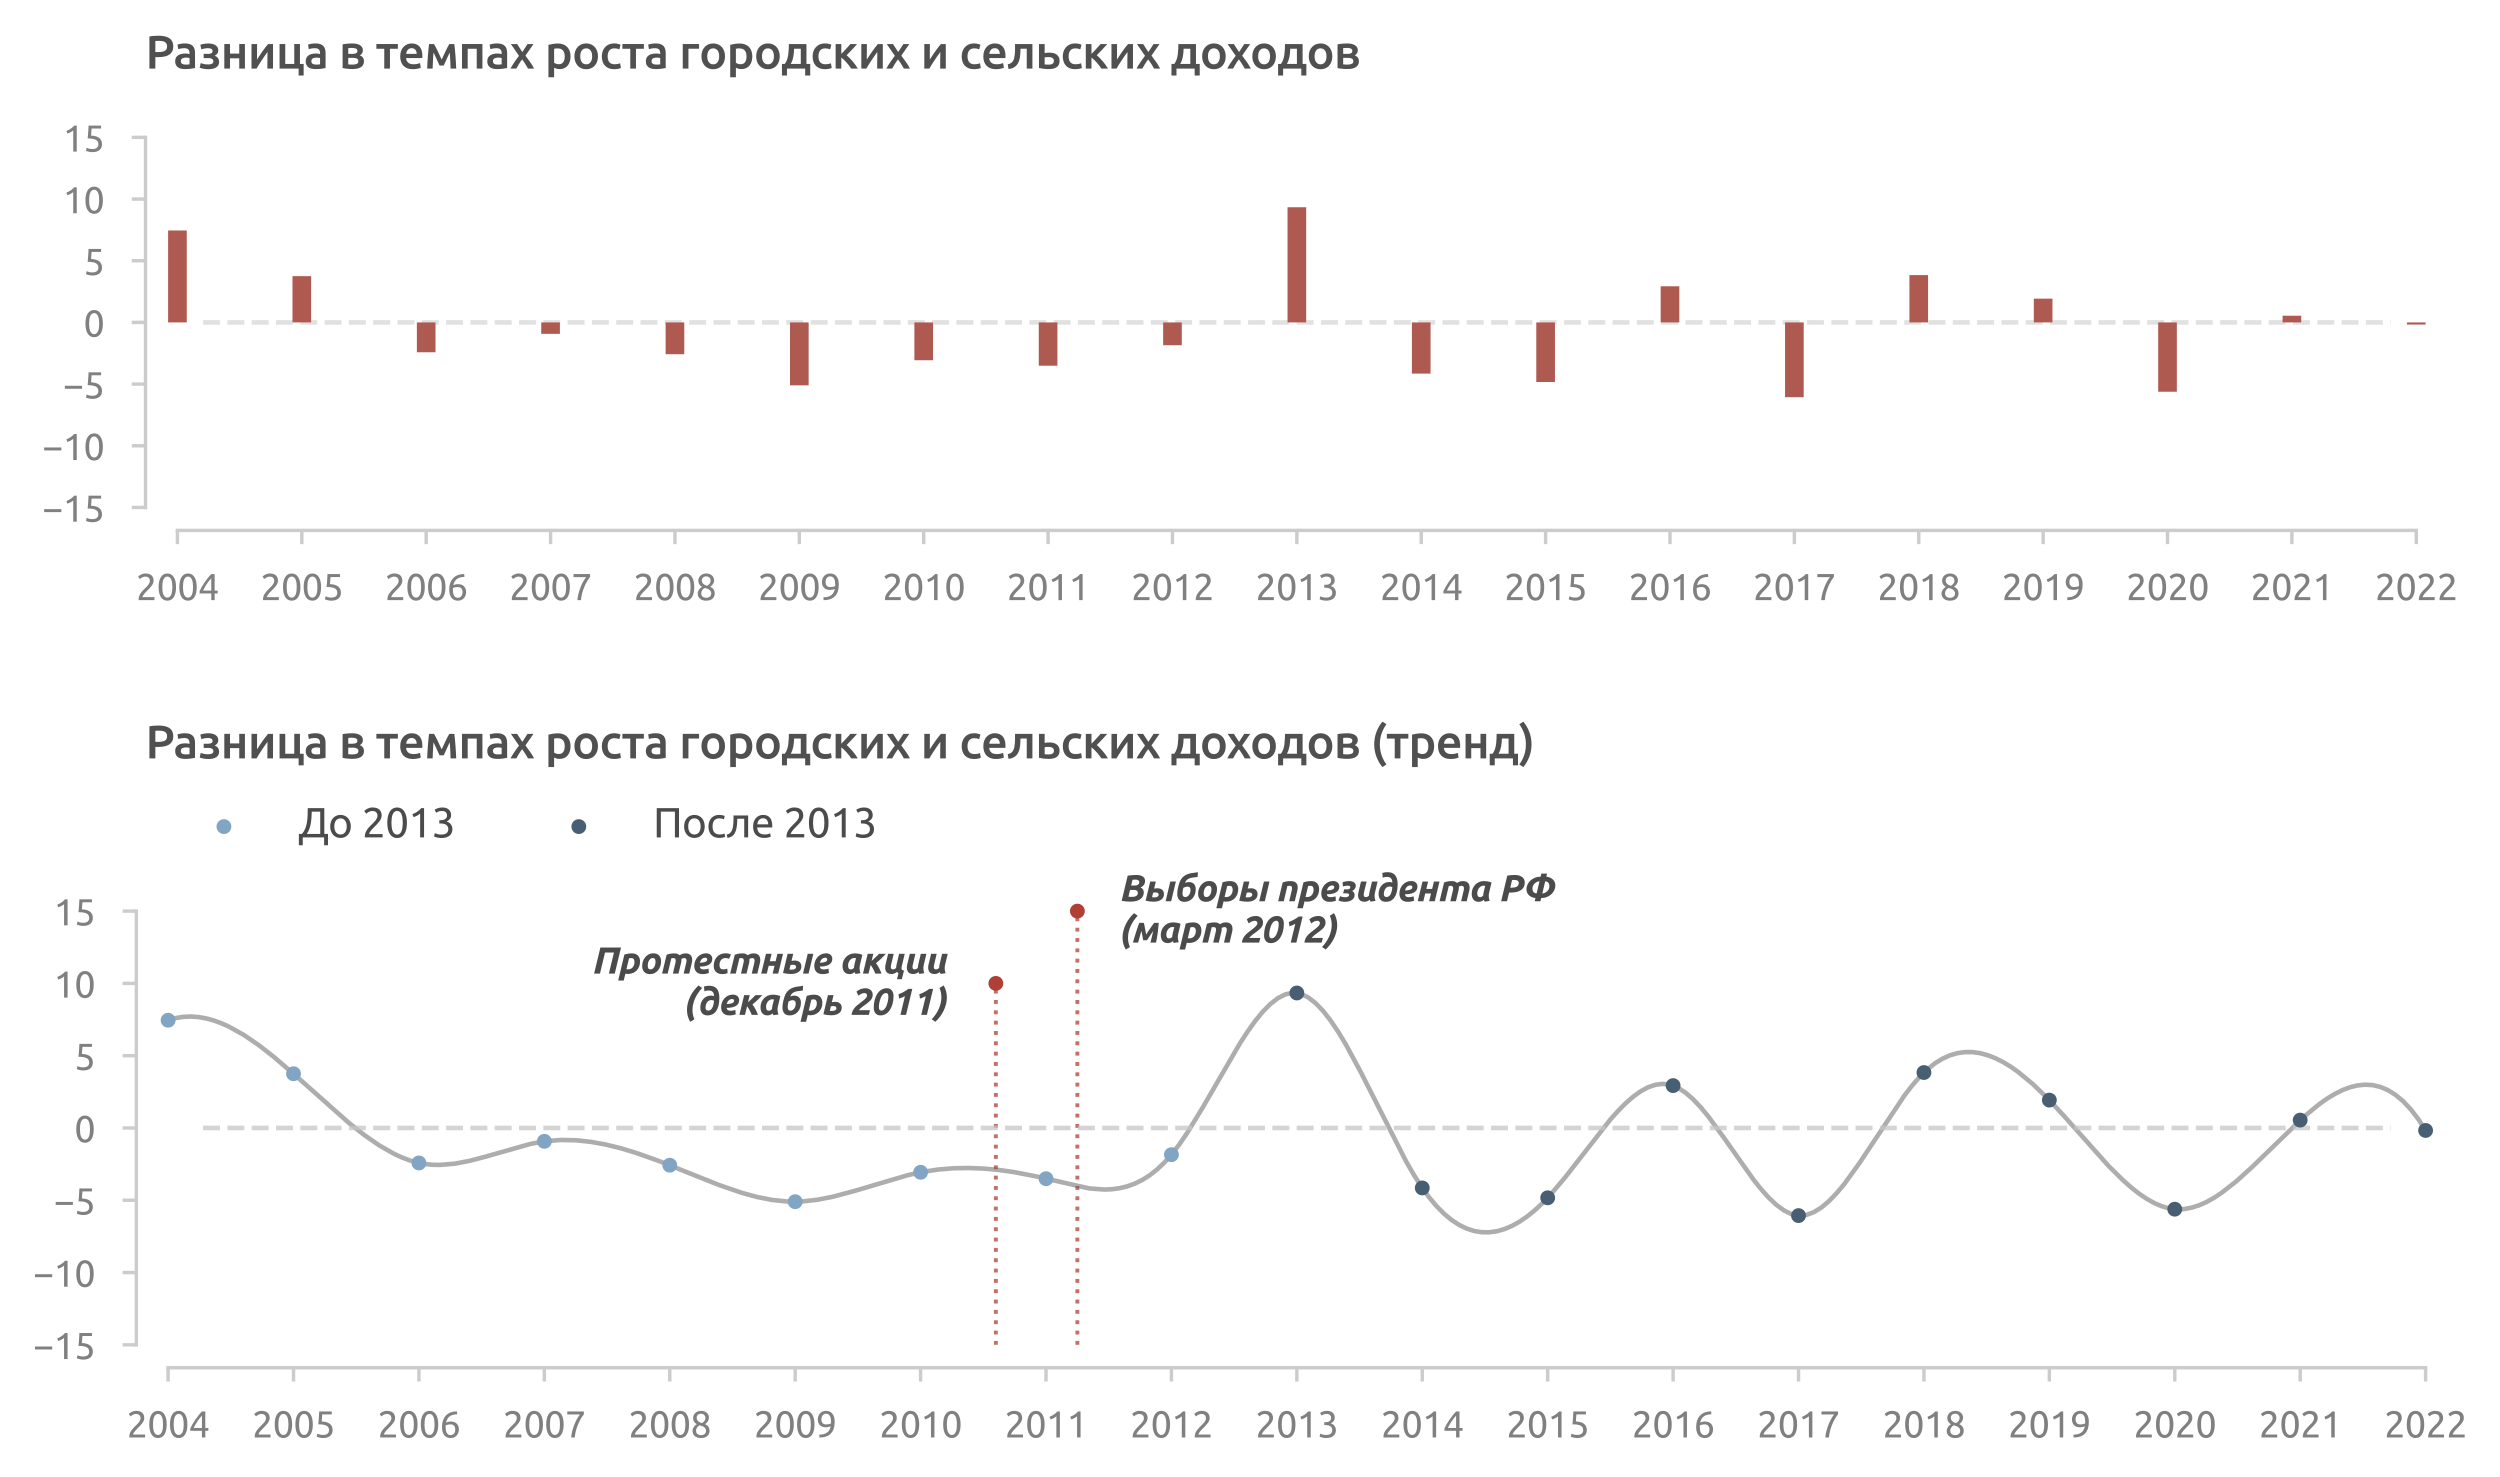 <?xml version="1.0" encoding="utf-8" standalone="no"?>
<!DOCTYPE svg PUBLIC "-//W3C//DTD SVG 1.1//EN"
  "http://www.w3.org/Graphics/SVG/1.1/DTD/svg11.dtd">
<svg xmlns:xlink="http://www.w3.org/1999/xlink" width="545.239pt" height="322.187pt" viewBox="0 0 545.239 322.187" xmlns="http://www.w3.org/2000/svg" version="1.1">
 <defs>
  <style type="text/css">*{stroke-linejoin: round; stroke-linecap: butt}</style>
 </defs>
 <g id="figure_1">
  <g id="patch_1">
   <path d="M 0 322.187 
L 545.239 322.187 
L 545.239 0 
L 0 0 
L 0 322.187 
z
" style="fill: none"/>
  </g>
  <g id="axes_1">
   <g id="patch_2">
    <path d="M 31.738 110.677 
L 533.938 110.677 
L 533.938 29.959 
L 31.738 29.959 
L 31.738 110.677 
z
" style="fill: none"/>
   </g>
   <g id="matplotlib.axis_1">
    <g id="xtick_1">
     <g id="line2d_1">
      <defs>
       <path id="m54cc6e5304" d="M 0 0 
L 0 3 
" style="stroke: #cccccc; stroke-width: 0.75"/>
      </defs>
      <g>
       <use xlink:href="#m54cc6e5304" x="38.696" y="115.677" style="fill: #cccccc; stroke: #cccccc; stroke-width: 0.75"/>
      </g>
     </g>
     <g id="text_1">
      <!-- 2004 -->
      <g style="fill: #808080" transform="translate(29.671 130.884) scale(0.08 -0.08)">
       <defs>
        <path id="Ubuntu-32" d="M 2989 3302 
Q 2989 3072 2896 2857 
Q 2803 2643 2649 2435 
Q 2496 2227 2304 2025 
Q 2112 1824 1920 1632 
Q 1811 1523 1667 1376 
Q 1523 1229 1395 1069 
Q 1267 909 1180 761 
Q 1094 614 1094 506 
L 3136 506 
L 3136 0 
L 448 0 
Q 442 38 442 76 
Q 442 115 442 147 
Q 442 448 541 707 
Q 640 966 800 1196 
Q 960 1427 1158 1632 
Q 1357 1837 1549 2029 
Q 1709 2182 1853 2332 
Q 1997 2483 2109 2633 
Q 2221 2784 2288 2944 
Q 2355 3104 2355 3283 
Q 2355 3475 2294 3609 
Q 2234 3744 2131 3833 
Q 2029 3923 1891 3964 
Q 1754 4006 1600 4006 
Q 1414 4006 1260 3955 
Q 1107 3904 985 3837 
Q 864 3770 781 3696 
Q 698 3622 653 3584 
L 358 4006 
Q 416 4070 531 4163 
Q 646 4256 806 4339 
Q 966 4422 1164 4480 
Q 1363 4538 1594 4538 
Q 2291 4538 2640 4214 
Q 2989 3891 2989 3302 
z
" transform="scale(0.016)"/>
        <path id="Ubuntu-30" d="M 320 2221 
Q 320 3334 713 3936 
Q 1107 4538 1805 4538 
Q 2502 4538 2896 3936 
Q 3290 3334 3290 2221 
Q 3290 1107 2896 505 
Q 2502 -96 1805 -96 
Q 1107 -96 713 505 
Q 320 1107 320 2221 
z
M 2662 2221 
Q 2662 2586 2620 2912 
Q 2579 3238 2480 3481 
Q 2381 3725 2214 3869 
Q 2048 4013 1805 4013 
Q 1562 4013 1395 3869 
Q 1229 3725 1129 3481 
Q 1030 3238 988 2912 
Q 947 2586 947 2221 
Q 947 1856 988 1529 
Q 1030 1203 1129 960 
Q 1229 717 1395 573 
Q 1562 429 1805 429 
Q 2048 429 2214 573 
Q 2381 717 2480 960 
Q 2579 1203 2620 1529 
Q 2662 1856 2662 2221 
z
" transform="scale(0.016)"/>
        <path id="Ubuntu-34" d="M 256 1536 
Q 378 1818 589 2192 
Q 800 2566 1065 2963 
Q 1331 3360 1635 3744 
Q 1939 4128 2246 4435 
L 2816 4435 
L 2816 1619 
L 3341 1619 
L 3341 1133 
L 2816 1133 
L 2816 0 
L 2240 0 
L 2240 1133 
L 256 1133 
L 256 1536 
z
M 2240 3731 
Q 2048 3526 1853 3273 
Q 1658 3021 1472 2745 
Q 1286 2470 1123 2182 
Q 960 1894 832 1619 
L 2240 1619 
L 2240 3731 
z
" transform="scale(0.016)"/>
       </defs>
       <use xlink:href="#Ubuntu-32"/>
       <use xlink:href="#Ubuntu-30" x="56.4"/>
       <use xlink:href="#Ubuntu-30" x="112.8"/>
       <use xlink:href="#Ubuntu-34" x="169.2"/>
      </g>
     </g>
    </g>
    <g id="xtick_2">
     <g id="line2d_2">
      <g>
       <use xlink:href="#m54cc6e5304" x="65.822" y="115.677" style="fill: #cccccc; stroke: #cccccc; stroke-width: 0.75"/>
      </g>
     </g>
     <g id="text_2">
      <!-- 2005 -->
      <g style="fill: #808080" transform="translate(56.797 130.884) scale(0.08 -0.08)">
       <defs>
        <path id="Ubuntu-35" d="M 1274 2726 
Q 2240 2688 2691 2304 
Q 3142 1920 3142 1261 
Q 3142 966 3043 716 
Q 2944 467 2742 288 
Q 2541 109 2233 6 
Q 1926 -96 1504 -96 
Q 1338 -96 1165 -70 
Q 992 -45 845 -6 
Q 698 32 582 70 
Q 467 109 416 134 
L 531 653 
Q 640 602 886 518 
Q 1133 435 1491 435 
Q 1779 435 1974 499 
Q 2170 563 2291 672 
Q 2413 781 2467 925 
Q 2522 1069 2522 1229 
Q 2522 1472 2438 1661 
Q 2355 1850 2144 1978 
Q 1933 2106 1581 2173 
Q 1229 2240 691 2240 
Q 730 2554 752 2829 
Q 774 3104 793 3366 
Q 813 3629 825 3888 
Q 838 4147 851 4435 
L 2989 4435 
L 2989 3930 
L 1370 3930 
Q 1363 3834 1350 3670 
Q 1338 3507 1325 3331 
Q 1312 3155 1299 2988 
Q 1286 2822 1274 2726 
z
" transform="scale(0.016)"/>
       </defs>
       <use xlink:href="#Ubuntu-32"/>
       <use xlink:href="#Ubuntu-30" x="56.4"/>
       <use xlink:href="#Ubuntu-30" x="112.8"/>
       <use xlink:href="#Ubuntu-35" x="169.2"/>
      </g>
     </g>
    </g>
    <g id="xtick_3">
     <g id="line2d_3">
      <g>
       <use xlink:href="#m54cc6e5304" x="92.949" y="115.677" style="fill: #cccccc; stroke: #cccccc; stroke-width: 0.75"/>
      </g>
     </g>
     <g id="text_3">
      <!-- 2006 -->
      <g style="fill: #808080" transform="translate(83.924 130.884) scale(0.08 -0.08)">
       <defs>
        <path id="Ubuntu-36" d="M 403 1779 
Q 403 2426 582 2922 
Q 762 3418 1091 3757 
Q 1421 4096 1891 4272 
Q 2362 4448 2950 4454 
L 2995 3955 
Q 2618 3949 2307 3872 
Q 1997 3795 1753 3628 
Q 1510 3462 1344 3196 
Q 1178 2931 1094 2541 
Q 1261 2618 1469 2669 
Q 1677 2720 1901 2720 
Q 2278 2720 2540 2605 
Q 2803 2490 2969 2301 
Q 3136 2112 3209 1865 
Q 3283 1619 3283 1350 
Q 3283 1107 3200 851 
Q 3117 595 2947 384 
Q 2778 173 2515 38 
Q 2253 -96 1894 -96 
Q 1165 -96 784 403 
Q 403 902 403 1779 
z
M 1837 2234 
Q 1613 2234 1421 2192 
Q 1229 2150 1037 2067 
Q 1030 1997 1027 1923 
Q 1024 1850 1024 1779 
Q 1024 1498 1062 1248 
Q 1101 998 1200 809 
Q 1299 621 1465 509 
Q 1632 397 1888 397 
Q 2099 397 2246 486 
Q 2394 576 2490 717 
Q 2586 858 2627 1021 
Q 2669 1184 2669 1338 
Q 2669 1773 2461 2003 
Q 2253 2234 1837 2234 
z
" transform="scale(0.016)"/>
       </defs>
       <use xlink:href="#Ubuntu-32"/>
       <use xlink:href="#Ubuntu-30" x="56.4"/>
       <use xlink:href="#Ubuntu-30" x="112.8"/>
       <use xlink:href="#Ubuntu-36" x="169.2"/>
      </g>
     </g>
    </g>
    <g id="xtick_4">
     <g id="line2d_4">
      <g>
       <use xlink:href="#m54cc6e5304" x="120.076" y="115.677" style="fill: #cccccc; stroke: #cccccc; stroke-width: 0.75"/>
      </g>
     </g>
     <g id="text_4">
      <!-- 2007 -->
      <g style="fill: #808080" transform="translate(111.051 130.884) scale(0.08 -0.08)">
       <defs>
        <path id="Ubuntu-37" d="M 1043 0 
Q 1082 512 1226 1078 
Q 1370 1645 1581 2179 
Q 1792 2714 2045 3171 
Q 2298 3629 2541 3917 
L 384 3917 
L 384 4435 
L 3206 4435 
L 3206 3942 
Q 2995 3699 2739 3273 
Q 2483 2848 2256 2320 
Q 2029 1792 1865 1193 
Q 1702 595 1664 0 
L 1043 0 
z
" transform="scale(0.016)"/>
       </defs>
       <use xlink:href="#Ubuntu-32"/>
       <use xlink:href="#Ubuntu-30" x="56.4"/>
       <use xlink:href="#Ubuntu-30" x="112.8"/>
       <use xlink:href="#Ubuntu-37" x="169.2"/>
      </g>
     </g>
    </g>
    <g id="xtick_5">
     <g id="line2d_5">
      <g>
       <use xlink:href="#m54cc6e5304" x="147.203" y="115.677" style="fill: #cccccc; stroke: #cccccc; stroke-width: 0.75"/>
      </g>
     </g>
     <g id="text_5">
      <!-- 2008 -->
      <g style="fill: #808080" transform="translate(138.178 130.884) scale(0.08 -0.08)">
       <defs>
        <path id="Ubuntu-38" d="M 3258 1152 
Q 3258 883 3165 656 
Q 3072 429 2889 259 
Q 2707 90 2432 -3 
Q 2157 -96 1798 -96 
Q 1382 -96 1104 22 
Q 826 141 659 320 
Q 493 499 422 713 
Q 352 928 352 1120 
Q 352 1306 413 1475 
Q 474 1645 573 1792 
Q 672 1939 803 2057 
Q 934 2176 1082 2266 
Q 454 2624 454 3322 
Q 454 3565 550 3785 
Q 646 4006 822 4172 
Q 998 4339 1248 4438 
Q 1498 4538 1805 4538 
Q 2163 4538 2419 4429 
Q 2675 4320 2838 4150 
Q 3002 3981 3075 3776 
Q 3149 3571 3149 3379 
Q 3149 3194 3094 3030 
Q 3040 2867 2947 2726 
Q 2854 2586 2736 2477 
Q 2618 2368 2490 2285 
Q 3245 1926 3258 1152 
z
M 954 1114 
Q 954 998 995 873 
Q 1037 749 1139 643 
Q 1242 538 1402 467 
Q 1562 397 1805 397 
Q 2022 397 2185 461 
Q 2349 525 2451 624 
Q 2554 723 2605 851 
Q 2656 979 2656 1114 
Q 2656 1318 2579 1472 
Q 2502 1626 2358 1741 
Q 2214 1856 2012 1936 
Q 1811 2016 1555 2074 
Q 1267 1914 1110 1677 
Q 954 1440 954 1114 
z
M 2554 3386 
Q 2554 3482 2512 3597 
Q 2470 3712 2380 3811 
Q 2291 3910 2150 3977 
Q 2010 4045 1805 4045 
Q 1600 4045 1456 3981 
Q 1312 3917 1222 3817 
Q 1133 3718 1091 3600 
Q 1050 3482 1050 3366 
Q 1050 3226 1101 3085 
Q 1152 2944 1261 2822 
Q 1370 2701 1546 2605 
Q 1722 2509 1965 2451 
Q 2234 2611 2394 2825 
Q 2554 3040 2554 3386 
z
" transform="scale(0.016)"/>
       </defs>
       <use xlink:href="#Ubuntu-32"/>
       <use xlink:href="#Ubuntu-30" x="56.4"/>
       <use xlink:href="#Ubuntu-30" x="112.8"/>
       <use xlink:href="#Ubuntu-38" x="169.2"/>
      </g>
     </g>
    </g>
    <g id="xtick_6">
     <g id="line2d_6">
      <g>
       <use xlink:href="#m54cc6e5304" x="174.33" y="115.677" style="fill: #cccccc; stroke: #cccccc; stroke-width: 0.75"/>
      </g>
     </g>
     <g id="text_6">
      <!-- 2009 -->
      <g style="fill: #808080" transform="translate(165.305 130.884) scale(0.08 -0.08)">
       <defs>
        <path id="Ubuntu-39" d="M 3206 2662 
Q 3206 1344 2550 669 
Q 1894 -6 602 -13 
L 582 486 
Q 986 486 1309 563 
Q 1632 640 1875 809 
Q 2118 979 2281 1248 
Q 2445 1517 2522 1907 
Q 2355 1830 2144 1782 
Q 1933 1734 1709 1734 
Q 1331 1734 1068 1846 
Q 806 1958 640 2147 
Q 474 2336 400 2582 
Q 326 2829 326 3098 
Q 326 3334 409 3590 
Q 493 3846 662 4057 
Q 832 4269 1094 4403 
Q 1357 4538 1715 4538 
Q 2080 4538 2358 4410 
Q 2637 4282 2825 4038 
Q 3014 3795 3110 3446 
Q 3206 3098 3206 2662 
z
M 1773 2221 
Q 1997 2221 2195 2262 
Q 2394 2304 2579 2387 
Q 2586 2458 2586 2525 
Q 2586 2592 2586 2662 
Q 2586 2938 2547 3190 
Q 2509 3443 2409 3632 
Q 2310 3821 2144 3933 
Q 1978 4045 1722 4045 
Q 1510 4045 1363 3955 
Q 1216 3866 1120 3728 
Q 1024 3590 982 3427 
Q 941 3264 941 3110 
Q 941 2675 1149 2448 
Q 1357 2221 1773 2221 
z
" transform="scale(0.016)"/>
       </defs>
       <use xlink:href="#Ubuntu-32"/>
       <use xlink:href="#Ubuntu-30" x="56.4"/>
       <use xlink:href="#Ubuntu-30" x="112.8"/>
       <use xlink:href="#Ubuntu-39" x="169.2"/>
      </g>
     </g>
    </g>
    <g id="xtick_7">
     <g id="line2d_7">
      <g>
       <use xlink:href="#m54cc6e5304" x="201.457" y="115.677" style="fill: #cccccc; stroke: #cccccc; stroke-width: 0.75"/>
      </g>
     </g>
     <g id="text_7">
      <!-- 2010 -->
      <g style="fill: #808080" transform="translate(192.432 130.884) scale(0.08 -0.08)">
       <defs>
        <path id="Ubuntu-31" d="M 595 3520 
Q 960 3661 1305 3881 
Q 1651 4102 1939 4435 
L 2362 4435 
L 2362 0 
L 1766 0 
L 1766 3610 
Q 1690 3539 1578 3462 
Q 1466 3386 1334 3315 
Q 1203 3245 1059 3181 
Q 915 3117 781 3072 
L 595 3520 
z
" transform="scale(0.016)"/>
       </defs>
       <use xlink:href="#Ubuntu-32"/>
       <use xlink:href="#Ubuntu-30" x="56.4"/>
       <use xlink:href="#Ubuntu-31" x="112.8"/>
       <use xlink:href="#Ubuntu-30" x="169.2"/>
      </g>
     </g>
    </g>
    <g id="xtick_8">
     <g id="line2d_8">
      <g>
       <use xlink:href="#m54cc6e5304" x="228.584" y="115.677" style="fill: #cccccc; stroke: #cccccc; stroke-width: 0.75"/>
      </g>
     </g>
     <g id="text_8">
      <!-- 2011 -->
      <g style="fill: #808080" transform="translate(219.559 130.884) scale(0.08 -0.08)">
       <use xlink:href="#Ubuntu-32"/>
       <use xlink:href="#Ubuntu-30" x="56.4"/>
       <use xlink:href="#Ubuntu-31" x="112.8"/>
       <use xlink:href="#Ubuntu-31" x="169.2"/>
      </g>
     </g>
    </g>
    <g id="xtick_9">
     <g id="line2d_9">
      <g>
       <use xlink:href="#m54cc6e5304" x="255.711" y="115.677" style="fill: #cccccc; stroke: #cccccc; stroke-width: 0.75"/>
      </g>
     </g>
     <g id="text_9">
      <!-- 2012 -->
      <g style="fill: #808080" transform="translate(246.686 130.884) scale(0.08 -0.08)">
       <use xlink:href="#Ubuntu-32"/>
       <use xlink:href="#Ubuntu-30" x="56.4"/>
       <use xlink:href="#Ubuntu-31" x="112.8"/>
       <use xlink:href="#Ubuntu-32" x="169.2"/>
      </g>
     </g>
    </g>
    <g id="xtick_10">
     <g id="line2d_10">
      <g>
       <use xlink:href="#m54cc6e5304" x="282.837" y="115.677" style="fill: #cccccc; stroke: #cccccc; stroke-width: 0.75"/>
      </g>
     </g>
     <g id="text_10">
      <!-- 2013 -->
      <g style="fill: #808080" transform="translate(273.812 130.884) scale(0.08 -0.08)">
       <defs>
        <path id="Ubuntu-33" d="M 1446 435 
Q 2016 435 2262 659 
Q 2509 883 2509 1261 
Q 2509 1504 2406 1670 
Q 2304 1837 2137 1936 
Q 1971 2035 1750 2076 
Q 1530 2118 1299 2118 
L 1146 2118 
L 1146 2605 
L 1357 2605 
Q 1517 2605 1686 2637 
Q 1856 2669 1997 2752 
Q 2138 2835 2227 2979 
Q 2317 3123 2317 3341 
Q 2317 3520 2253 3648 
Q 2189 3776 2083 3859 
Q 1978 3942 1840 3977 
Q 1702 4013 1549 4013 
Q 1242 4013 1027 3923 
Q 813 3834 666 3738 
L 435 4192 
Q 512 4243 630 4304 
Q 749 4365 896 4416 
Q 1043 4467 1212 4502 
Q 1382 4538 1568 4538 
Q 1920 4538 2176 4451 
Q 2432 4365 2598 4208 
Q 2765 4051 2848 3836 
Q 2931 3622 2931 3373 
Q 2931 3027 2732 2780 
Q 2534 2534 2253 2406 
Q 2426 2355 2586 2259 
Q 2746 2163 2864 2016 
Q 2982 1869 3056 1677 
Q 3130 1485 3130 1248 
Q 3130 960 3030 713 
Q 2931 467 2723 288 
Q 2515 109 2201 6 
Q 1888 -96 1459 -96 
Q 1293 -96 1117 -70 
Q 941 -45 787 -6 
Q 634 32 518 70 
Q 403 109 352 134 
L 467 653 
Q 576 602 829 518 
Q 1082 435 1446 435 
z
" transform="scale(0.016)"/>
       </defs>
       <use xlink:href="#Ubuntu-32"/>
       <use xlink:href="#Ubuntu-30" x="56.4"/>
       <use xlink:href="#Ubuntu-31" x="112.8"/>
       <use xlink:href="#Ubuntu-33" x="169.2"/>
      </g>
     </g>
    </g>
    <g id="xtick_11">
     <g id="line2d_11">
      <g>
       <use xlink:href="#m54cc6e5304" x="309.964" y="115.677" style="fill: #cccccc; stroke: #cccccc; stroke-width: 0.75"/>
      </g>
     </g>
     <g id="text_11">
      <!-- 2014 -->
      <g style="fill: #808080" transform="translate(300.939 130.884) scale(0.08 -0.08)">
       <use xlink:href="#Ubuntu-32"/>
       <use xlink:href="#Ubuntu-30" x="56.4"/>
       <use xlink:href="#Ubuntu-31" x="112.8"/>
       <use xlink:href="#Ubuntu-34" x="169.2"/>
      </g>
     </g>
    </g>
    <g id="xtick_12">
     <g id="line2d_12">
      <g>
       <use xlink:href="#m54cc6e5304" x="337.091" y="115.677" style="fill: #cccccc; stroke: #cccccc; stroke-width: 0.75"/>
      </g>
     </g>
     <g id="text_12">
      <!-- 2015 -->
      <g style="fill: #808080" transform="translate(328.066 130.884) scale(0.08 -0.08)">
       <use xlink:href="#Ubuntu-32"/>
       <use xlink:href="#Ubuntu-30" x="56.4"/>
       <use xlink:href="#Ubuntu-31" x="112.8"/>
       <use xlink:href="#Ubuntu-35" x="169.2"/>
      </g>
     </g>
    </g>
    <g id="xtick_13">
     <g id="line2d_13">
      <g>
       <use xlink:href="#m54cc6e5304" x="364.218" y="115.677" style="fill: #cccccc; stroke: #cccccc; stroke-width: 0.75"/>
      </g>
     </g>
     <g id="text_13">
      <!-- 2016 -->
      <g style="fill: #808080" transform="translate(355.193 130.884) scale(0.08 -0.08)">
       <use xlink:href="#Ubuntu-32"/>
       <use xlink:href="#Ubuntu-30" x="56.4"/>
       <use xlink:href="#Ubuntu-31" x="112.8"/>
       <use xlink:href="#Ubuntu-36" x="169.2"/>
      </g>
     </g>
    </g>
    <g id="xtick_14">
     <g id="line2d_14">
      <g>
       <use xlink:href="#m54cc6e5304" x="391.345" y="115.677" style="fill: #cccccc; stroke: #cccccc; stroke-width: 0.75"/>
      </g>
     </g>
     <g id="text_14">
      <!-- 2017 -->
      <g style="fill: #808080" transform="translate(382.32 130.884) scale(0.08 -0.08)">
       <use xlink:href="#Ubuntu-32"/>
       <use xlink:href="#Ubuntu-30" x="56.4"/>
       <use xlink:href="#Ubuntu-31" x="112.8"/>
       <use xlink:href="#Ubuntu-37" x="169.2"/>
      </g>
     </g>
    </g>
    <g id="xtick_15">
     <g id="line2d_15">
      <g>
       <use xlink:href="#m54cc6e5304" x="418.472" y="115.677" style="fill: #cccccc; stroke: #cccccc; stroke-width: 0.75"/>
      </g>
     </g>
     <g id="text_15">
      <!-- 2018 -->
      <g style="fill: #808080" transform="translate(409.447 130.884) scale(0.08 -0.08)">
       <use xlink:href="#Ubuntu-32"/>
       <use xlink:href="#Ubuntu-30" x="56.4"/>
       <use xlink:href="#Ubuntu-31" x="112.8"/>
       <use xlink:href="#Ubuntu-38" x="169.2"/>
      </g>
     </g>
    </g>
    <g id="xtick_16">
     <g id="line2d_16">
      <g>
       <use xlink:href="#m54cc6e5304" x="445.599" y="115.677" style="fill: #cccccc; stroke: #cccccc; stroke-width: 0.75"/>
      </g>
     </g>
     <g id="text_16">
      <!-- 2019 -->
      <g style="fill: #808080" transform="translate(436.574 130.884) scale(0.08 -0.08)">
       <use xlink:href="#Ubuntu-32"/>
       <use xlink:href="#Ubuntu-30" x="56.4"/>
       <use xlink:href="#Ubuntu-31" x="112.8"/>
       <use xlink:href="#Ubuntu-39" x="169.2"/>
      </g>
     </g>
    </g>
    <g id="xtick_17">
     <g id="line2d_17">
      <g>
       <use xlink:href="#m54cc6e5304" x="472.726" y="115.677" style="fill: #cccccc; stroke: #cccccc; stroke-width: 0.75"/>
      </g>
     </g>
     <g id="text_17">
      <!-- 2020 -->
      <g style="fill: #808080" transform="translate(463.701 130.884) scale(0.08 -0.08)">
       <use xlink:href="#Ubuntu-32"/>
       <use xlink:href="#Ubuntu-30" x="56.4"/>
       <use xlink:href="#Ubuntu-32" x="112.8"/>
       <use xlink:href="#Ubuntu-30" x="169.2"/>
      </g>
     </g>
    </g>
    <g id="xtick_18">
     <g id="line2d_18">
      <g>
       <use xlink:href="#m54cc6e5304" x="499.853" y="115.677" style="fill: #cccccc; stroke: #cccccc; stroke-width: 0.75"/>
      </g>
     </g>
     <g id="text_18">
      <!-- 2021 -->
      <g style="fill: #808080" transform="translate(490.828 130.884) scale(0.08 -0.08)">
       <use xlink:href="#Ubuntu-32"/>
       <use xlink:href="#Ubuntu-30" x="56.4"/>
       <use xlink:href="#Ubuntu-32" x="112.8"/>
       <use xlink:href="#Ubuntu-31" x="169.2"/>
      </g>
     </g>
    </g>
    <g id="xtick_19">
     <g id="line2d_19">
      <g>
       <use xlink:href="#m54cc6e5304" x="526.979" y="115.677" style="fill: #cccccc; stroke: #cccccc; stroke-width: 0.75"/>
      </g>
     </g>
     <g id="text_19">
      <!-- 2022 -->
      <g style="fill: #808080" transform="translate(517.954 130.884) scale(0.08 -0.08)">
       <use xlink:href="#Ubuntu-32"/>
       <use xlink:href="#Ubuntu-30" x="56.4"/>
       <use xlink:href="#Ubuntu-32" x="112.8"/>
       <use xlink:href="#Ubuntu-32" x="169.2"/>
      </g>
     </g>
    </g>
   </g>
   <g id="matplotlib.axis_2">
    <g id="ytick_1">
     <g id="line2d_20">
      <defs>
       <path id="m4d02be8877" d="M 0 0 
L -3 0 
" style="stroke: #cccccc; stroke-width: 0.75"/>
      </defs>
      <g>
       <use xlink:href="#m4d02be8877" x="31.738" y="110.677" style="fill: #cccccc; stroke: #cccccc; stroke-width: 0.75"/>
      </g>
     </g>
     <g id="text_20">
      <!-- −15 -->
      <g style="fill: #808080" transform="translate(9.2 113.78) scale(0.08 -0.08)">
       <defs>
        <path id="Ubuntu-2212" d="M 339 2138 
L 3270 2138 
L 3270 1632 
L 339 1632 
L 339 2138 
z
" transform="scale(0.016)"/>
       </defs>
       <use xlink:href="#Ubuntu-2212"/>
       <use xlink:href="#Ubuntu-31" x="56.4"/>
       <use xlink:href="#Ubuntu-35" x="112.8"/>
      </g>
     </g>
    </g>
    <g id="ytick_2">
     <g id="line2d_21">
      <g>
       <use xlink:href="#m4d02be8877" x="31.738" y="97.224" style="fill: #cccccc; stroke: #cccccc; stroke-width: 0.75"/>
      </g>
     </g>
     <g id="text_21">
      <!-- −10 -->
      <g style="fill: #808080" transform="translate(9.2 100.327) scale(0.08 -0.08)">
       <use xlink:href="#Ubuntu-2212"/>
       <use xlink:href="#Ubuntu-31" x="56.4"/>
       <use xlink:href="#Ubuntu-30" x="112.8"/>
      </g>
     </g>
    </g>
    <g id="ytick_3">
     <g id="line2d_22">
      <g>
       <use xlink:href="#m4d02be8877" x="31.738" y="83.771" style="fill: #cccccc; stroke: #cccccc; stroke-width: 0.75"/>
      </g>
     </g>
     <g id="text_22">
      <!-- −5 -->
      <g style="fill: #808080" transform="translate(13.713 86.875) scale(0.08 -0.08)">
       <use xlink:href="#Ubuntu-2212"/>
       <use xlink:href="#Ubuntu-35" x="56.4"/>
      </g>
     </g>
    </g>
    <g id="ytick_4">
     <g id="line2d_23">
      <g>
       <use xlink:href="#m4d02be8877" x="31.738" y="70.318" style="fill: #cccccc; stroke: #cccccc; stroke-width: 0.75"/>
      </g>
     </g>
     <g id="text_23">
      <!-- 0 -->
      <g style="fill: #808080" transform="translate(18.225 73.422) scale(0.08 -0.08)">
       <use xlink:href="#Ubuntu-30"/>
      </g>
     </g>
    </g>
    <g id="ytick_5">
     <g id="line2d_24">
      <g>
       <use xlink:href="#m4d02be8877" x="31.738" y="56.865" style="fill: #cccccc; stroke: #cccccc; stroke-width: 0.75"/>
      </g>
     </g>
     <g id="text_24">
      <!-- 5 -->
      <g style="fill: #808080" transform="translate(18.225 59.969) scale(0.08 -0.08)">
       <use xlink:href="#Ubuntu-35"/>
      </g>
     </g>
    </g>
    <g id="ytick_6">
     <g id="line2d_25">
      <g>
       <use xlink:href="#m4d02be8877" x="31.738" y="43.412" style="fill: #cccccc; stroke: #cccccc; stroke-width: 0.75"/>
      </g>
     </g>
     <g id="text_25">
      <!-- 10 -->
      <g style="fill: #808080" transform="translate(13.713 46.516) scale(0.08 -0.08)">
       <use xlink:href="#Ubuntu-31"/>
       <use xlink:href="#Ubuntu-30" x="56.4"/>
      </g>
     </g>
    </g>
    <g id="ytick_7">
     <g id="line2d_26">
      <g>
       <use xlink:href="#m4d02be8877" x="31.738" y="29.959" style="fill: #cccccc; stroke: #cccccc; stroke-width: 0.75"/>
      </g>
     </g>
     <g id="text_26">
      <!-- 15 -->
      <g style="fill: #808080" transform="translate(13.713 33.063) scale(0.08 -0.08)">
       <use xlink:href="#Ubuntu-31"/>
       <use xlink:href="#Ubuntu-35" x="56.4"/>
      </g>
     </g>
    </g>
   </g>
   <g id="line2d_27">
    <path d="M 44.292 70.318 
L 521.383 70.318 
" clip-path="url(#p6515c30763)" style="fill: none; stroke-dasharray: 3.7,1.6; stroke-dashoffset: 0; stroke: #c5c5c5; stroke-opacity: 0.5"/>
   </g>
   <g id="patch_3">
    <path d="M 31.738 110.677 
L 31.738 29.959 
" style="fill: none; stroke: #cccccc; stroke-width: 0.75; stroke-linejoin: miter; stroke-linecap: square"/>
   </g>
   <g id="patch_4">
    <path d="M 38.696 115.677 
L 526.979 115.677 
" style="fill: none; stroke: #cccccc; stroke-width: 0.75; stroke-linejoin: miter; stroke-linecap: square"/>
   </g>
   <g id="text_27">
    <!-- Разница в темпах роста городских и сельских доходов -->
    <g style="fill: #505050" transform="translate(31.738 14.959) scale(0.1 -0.1)">
     <defs>
      <path id="Ubuntu-Medium-420" d="M 1786 4480 
Q 2752 4480 3267 4128 
Q 3782 3776 3782 3027 
Q 3782 2637 3644 2358 
Q 3507 2080 3244 1904 
Q 2982 1728 2604 1645 
Q 2227 1562 1741 1562 
L 1338 1562 
L 1338 0 
L 531 0 
L 531 4371 
Q 813 4435 1155 4457 
Q 1498 4480 1786 4480 
z
M 1843 3782 
Q 1536 3782 1338 3763 
L 1338 2253 
L 1728 2253 
Q 2310 2253 2624 2416 
Q 2938 2579 2938 3034 
Q 2938 3251 2854 3398 
Q 2771 3546 2624 3629 
Q 2477 3712 2275 3747 
Q 2074 3782 1843 3782 
z
" transform="scale(0.016)"/>
      <path id="Ubuntu-Medium-430" d="M 1670 544 
Q 2029 544 2214 582 
L 2214 1440 
Q 2150 1459 2028 1478 
Q 1907 1498 1760 1498 
Q 1632 1498 1501 1478 
Q 1370 1459 1264 1408 
Q 1158 1357 1094 1264 
Q 1030 1171 1030 1030 
Q 1030 755 1203 649 
Q 1376 544 1670 544 
z
M 1606 3430 
Q 1990 3430 2252 3334 
Q 2515 3238 2672 3065 
Q 2829 2893 2896 2646 
Q 2963 2400 2963 2106 
L 2963 77 
Q 2784 38 2422 -16 
Q 2061 -70 1606 -70 
Q 1306 -70 1056 -12 
Q 806 45 630 173 
Q 454 301 355 505 
Q 256 710 256 1011 
Q 256 1299 368 1497 
Q 480 1696 672 1821 
Q 864 1946 1117 2000 
Q 1370 2054 1645 2054 
Q 1773 2054 1913 2038 
Q 2054 2022 2214 1984 
L 2214 2112 
Q 2214 2246 2182 2368 
Q 2150 2490 2070 2582 
Q 1990 2675 1859 2726 
Q 1728 2778 1530 2778 
Q 1261 2778 1037 2739 
Q 813 2701 672 2650 
L 576 3277 
Q 723 3328 1004 3379 
Q 1286 3430 1606 3430 
z
" transform="scale(0.016)"/>
      <path id="Ubuntu-Medium-437" d="M 346 3245 
Q 429 3277 550 3309 
Q 672 3341 813 3366 
Q 954 3392 1110 3408 
Q 1267 3424 1427 3424 
Q 1702 3424 1952 3373 
Q 2202 3322 2387 3206 
Q 2573 3091 2685 2912 
Q 2797 2733 2797 2483 
Q 2797 2214 2649 2028 
Q 2502 1843 2310 1754 
Q 2598 1645 2752 1433 
Q 2906 1222 2906 896 
Q 2906 634 2794 448 
Q 2682 262 2486 144 
Q 2291 26 2028 -28 
Q 1766 -83 1459 -83 
Q 1088 -83 768 -22 
Q 448 38 262 122 
L 397 749 
Q 518 698 787 630 
Q 1056 563 1421 563 
Q 2125 563 2125 973 
Q 2125 1120 2061 1209 
Q 1997 1299 1901 1347 
Q 1805 1395 1683 1411 
Q 1562 1427 1446 1427 
L 806 1427 
L 806 2003 
L 1440 2003 
Q 1677 2003 1846 2089 
Q 2016 2176 2016 2394 
Q 2016 2573 1853 2678 
Q 1690 2784 1395 2784 
Q 1267 2784 1132 2768 
Q 998 2752 873 2726 
Q 749 2701 646 2672 
Q 544 2643 486 2618 
L 346 3245 
z
" transform="scale(0.016)"/>
      <path id="Ubuntu-Medium-43d" d="M 3302 0 
L 2528 0 
L 2528 1402 
L 1267 1402 
L 1267 0 
L 493 0 
L 493 3347 
L 1267 3347 
L 1267 2042 
L 2528 2042 
L 2528 3347 
L 3302 3347 
L 3302 0 
z
" transform="scale(0.016)"/>
      <path id="Ubuntu-Medium-438" d="M 3424 3347 
L 3424 0 
L 2656 0 
Q 2656 365 2659 723 
Q 2662 1082 2665 1389 
Q 2669 1696 2672 1923 
Q 2675 2150 2675 2259 
Q 2483 2010 2278 1709 
Q 2074 1408 1872 1107 
Q 1670 806 1491 518 
Q 1312 230 1178 0 
L 493 0 
L 493 3347 
L 1254 3347 
Q 1254 2976 1251 2640 
Q 1248 2304 1248 2029 
Q 1248 1754 1245 1549 
Q 1242 1344 1242 1235 
Q 1421 1510 1613 1801 
Q 1805 2093 2000 2371 
Q 2195 2650 2387 2899 
Q 2579 3149 2758 3347 
L 3424 3347 
z
" transform="scale(0.016)"/>
      <path id="Ubuntu-Medium-446" d="M 3776 634 
L 3776 -947 
L 3091 -947 
L 3091 0 
L 493 0 
L 493 3347 
L 1267 3347 
L 1267 634 
L 2496 634 
L 2496 3347 
L 3270 3347 
L 3270 634 
L 3776 634 
z
" transform="scale(0.016)"/>
      <path id="Ubuntu-Medium-20" transform="scale(0.016)"/>
      <path id="Ubuntu-Medium-432" d="M 1824 -64 
Q 1638 -64 1446 -51 
Q 1254 -38 1078 -19 
Q 902 0 748 22 
Q 595 45 493 70 
L 493 3302 
Q 595 3328 748 3350 
Q 902 3373 1078 3389 
Q 1254 3405 1446 3414 
Q 1638 3424 1824 3424 
Q 2502 3424 2880 3177 
Q 3258 2931 3258 2490 
Q 3258 2259 3142 2080 
Q 3027 1901 2842 1811 
Q 3072 1722 3238 1530 
Q 3405 1338 3405 986 
Q 3405 480 3008 208 
Q 2611 -64 1824 -64 
z
M 1843 2003 
Q 2131 2003 2320 2086 
Q 2509 2170 2509 2419 
Q 2509 2541 2448 2617 
Q 2387 2694 2284 2739 
Q 2182 2784 2048 2800 
Q 1914 2816 1766 2816 
Q 1651 2816 1500 2809 
Q 1350 2803 1261 2790 
L 1261 2003 
L 1843 2003 
z
M 1261 576 
Q 1338 563 1514 553 
Q 1690 544 1843 544 
Q 2189 544 2416 640 
Q 2643 736 2643 1005 
Q 2643 1267 2435 1366 
Q 2227 1466 1894 1466 
L 1261 1466 
L 1261 576 
z
" transform="scale(0.016)"/>
      <path id="Ubuntu-Medium-442" d="M 3014 2701 
L 1933 2701 
L 1933 0 
L 1158 0 
L 1158 2701 
L 83 2701 
L 83 3347 
L 3014 3347 
L 3014 2701 
z
" transform="scale(0.016)"/>
      <path id="Ubuntu-Medium-435" d="M 307 1658 
Q 307 2099 438 2432 
Q 570 2765 787 2985 
Q 1005 3206 1286 3318 
Q 1568 3430 1862 3430 
Q 2554 3430 2941 3001 
Q 3328 2573 3328 1722 
Q 3328 1658 3325 1578 
Q 3322 1498 3315 1434 
L 1107 1434 
Q 1139 1030 1392 809 
Q 1645 589 2125 589 
Q 2406 589 2640 640 
Q 2874 691 3008 749 
L 3110 115 
Q 3046 83 2934 48 
Q 2822 13 2678 -16 
Q 2534 -45 2368 -64 
Q 2202 -83 2029 -83 
Q 1587 -83 1260 48 
Q 934 179 723 412 
Q 512 646 409 963 
Q 307 1280 307 1658 
z
M 2554 2003 
Q 2554 2163 2509 2307 
Q 2464 2451 2377 2556 
Q 2291 2662 2166 2723 
Q 2042 2784 1869 2784 
Q 1690 2784 1555 2717 
Q 1421 2650 1328 2541 
Q 1235 2432 1184 2291 
Q 1133 2150 1114 2003 
L 2554 2003 
z
" transform="scale(0.016)"/>
      <path id="Ubuntu-Medium-43c" d="M 1274 2195 
Q 1254 1926 1235 1635 
Q 1216 1344 1203 1056 
Q 1190 768 1177 499 
Q 1165 230 1158 0 
L 410 0 
Q 422 371 448 803 
Q 474 1235 509 1680 
Q 544 2125 582 2553 
Q 621 2982 666 3347 
L 1338 3347 
Q 1581 2957 1830 2429 
Q 2080 1901 2387 1229 
Q 2707 1914 2969 2467 
Q 3232 3021 3437 3347 
L 4115 3347 
Q 4160 2982 4201 2553 
Q 4243 2125 4275 1680 
Q 4307 1235 4332 803 
Q 4358 371 4371 0 
L 3603 0 
Q 3590 525 3561 1085 
Q 3533 1645 3494 2195 
Q 3398 2003 3286 1766 
Q 3174 1530 3065 1286 
Q 2957 1043 2854 816 
Q 2752 589 2675 416 
L 2099 416 
Q 2022 589 1916 819 
Q 1811 1050 1702 1293 
Q 1594 1536 1482 1769 
Q 1370 2003 1274 2195 
z
" transform="scale(0.016)"/>
      <path id="Ubuntu-Medium-43f" d="M 3277 3347 
L 3277 0 
L 2502 0 
L 2502 2701 
L 1267 2701 
L 1267 0 
L 493 0 
L 493 3347 
L 3277 3347 
z
" transform="scale(0.016)"/>
      <path id="Ubuntu-Medium-445" d="M 1696 2253 
L 2406 3347 
L 3219 3347 
L 2118 1766 
Q 2464 1318 2781 860 
Q 3098 403 3302 0 
L 2464 0 
Q 2406 122 2313 278 
Q 2221 435 2115 604 
Q 2010 774 1894 940 
Q 1779 1107 1670 1254 
Q 1446 966 1232 617 
Q 1018 269 877 0 
L 83 0 
Q 179 192 313 409 
Q 448 627 601 854 
Q 755 1082 918 1309 
Q 1082 1536 1242 1741 
L 134 3347 
L 986 3347 
L 1696 2253 
z
" transform="scale(0.016)"/>
      <path id="Ubuntu-Medium-440" d="M 2714 1658 
Q 2714 2176 2480 2464 
Q 2246 2752 1728 2752 
Q 1619 2752 1500 2742 
Q 1382 2733 1267 2701 
L 1267 787 
Q 1370 717 1539 656 
Q 1709 595 1901 595 
Q 2323 595 2518 883 
Q 2714 1171 2714 1658 
z
M 3507 1670 
Q 3507 1286 3408 966 
Q 3309 646 3123 416 
Q 2938 186 2659 58 
Q 2381 -70 2029 -70 
Q 1792 -70 1593 -12 
Q 1395 45 1267 115 
L 1267 -1184 
L 493 -1184 
L 493 3238 
Q 730 3302 1075 3360 
Q 1421 3418 1805 3418 
Q 2202 3418 2515 3296 
Q 2829 3174 3049 2947 
Q 3270 2720 3388 2397 
Q 3507 2074 3507 1670 
z
" transform="scale(0.016)"/>
      <path id="Ubuntu-Medium-43e" d="M 3520 1677 
Q 3520 1280 3405 953 
Q 3290 627 3078 396 
Q 2867 166 2569 38 
Q 2272 -90 1914 -90 
Q 1555 -90 1260 38 
Q 966 166 755 396 
Q 544 627 425 953 
Q 307 1280 307 1677 
Q 307 2074 425 2397 
Q 544 2720 758 2950 
Q 973 3181 1267 3305 
Q 1562 3430 1914 3430 
Q 2266 3430 2563 3305 
Q 2861 3181 3072 2950 
Q 3283 2720 3401 2397 
Q 3520 2074 3520 1677 
z
M 2726 1677 
Q 2726 2176 2512 2467 
Q 2298 2758 1914 2758 
Q 1530 2758 1315 2467 
Q 1101 2176 1101 1677 
Q 1101 1171 1315 876 
Q 1530 582 1914 582 
Q 2298 582 2512 876 
Q 2726 1171 2726 1677 
z
" transform="scale(0.016)"/>
      <path id="Ubuntu-Medium-441" d="M 307 1670 
Q 307 2042 422 2365 
Q 538 2688 752 2925 
Q 966 3162 1273 3296 
Q 1581 3430 1965 3430 
Q 2438 3430 2861 3258 
L 2694 2624 
Q 2560 2682 2390 2720 
Q 2221 2758 2029 2758 
Q 1574 2758 1337 2473 
Q 1101 2189 1101 1670 
Q 1101 1171 1325 880 
Q 1549 589 2080 589 
Q 2278 589 2470 627 
Q 2662 666 2803 723 
L 2912 83 
Q 2784 19 2525 -32 
Q 2266 -83 1990 -83 
Q 1562 -83 1245 48 
Q 928 179 720 412 
Q 512 646 409 969 
Q 307 1293 307 1670 
z
" transform="scale(0.016)"/>
      <path id="Ubuntu-Medium-433" d="M 2714 2707 
L 1267 2707 
L 1267 0 
L 493 0 
L 493 3347 
L 2714 3347 
L 2714 2707 
z
" transform="scale(0.016)"/>
      <path id="Ubuntu-Medium-434" d="M 83 634 
L 467 634 
Q 666 896 778 1219 
Q 890 1542 941 1897 
Q 992 2253 1005 2624 
Q 1018 2995 1024 3347 
L 3424 3347 
L 3424 634 
L 3936 634 
L 3936 -947 
L 3245 -947 
L 3245 0 
L 768 0 
L 768 -947 
L 83 -947 
L 83 634 
z
M 2650 634 
L 2650 2707 
L 1741 2707 
Q 1728 2445 1709 2173 
Q 1690 1901 1638 1635 
Q 1587 1370 1500 1117 
Q 1414 864 1274 634 
L 2650 634 
z
" transform="scale(0.016)"/>
      <path id="Ubuntu-Medium-43a" d="M 1267 2003 
Q 1414 2150 1587 2332 
Q 1760 2515 1929 2700 
Q 2099 2886 2252 3056 
Q 2406 3226 2509 3347 
L 3418 3347 
Q 3277 3181 3094 2982 
Q 2912 2784 2717 2576 
Q 2522 2368 2333 2173 
Q 2144 1978 1990 1824 
Q 2189 1658 2403 1437 
Q 2618 1216 2826 969 
Q 3034 723 3213 470 
Q 3392 218 3514 0 
L 2618 0 
Q 2496 192 2333 403 
Q 2170 614 1990 816 
Q 1811 1018 1625 1197 
Q 1440 1376 1267 1504 
L 1267 0 
L 493 0 
L 493 3347 
L 1267 3347 
L 1267 2003 
z
" transform="scale(0.016)"/>
      <path id="Ubuntu-Medium-43b" d="M 1805 2707 
Q 1798 2426 1785 2122 
Q 1773 1818 1725 1523 
Q 1677 1229 1574 960 
Q 1472 691 1289 476 
Q 1107 262 835 118 
Q 563 -26 173 -64 
L 64 582 
Q 390 646 569 790 
Q 749 934 845 1158 
Q 922 1325 963 1536 
Q 1005 1747 1027 1980 
Q 1050 2214 1056 2457 
Q 1062 2701 1062 2931 
L 1062 3347 
L 3430 3347 
L 3430 0 
L 2656 0 
L 2656 2707 
L 1805 2707 
z
" transform="scale(0.016)"/>
      <path id="Ubuntu-Medium-44c" d="M 1267 2112 
Q 1363 2138 1548 2157 
Q 1734 2176 1920 2176 
Q 2208 2176 2461 2112 
Q 2714 2048 2899 1910 
Q 3085 1773 3193 1558 
Q 3302 1344 3302 1050 
Q 3302 749 3200 537 
Q 3098 326 2906 192 
Q 2714 58 2448 -6 
Q 2182 -70 1856 -70 
Q 1478 -70 1152 -32 
Q 826 6 493 83 
L 493 3347 
L 1267 3347 
L 1267 2112 
z
M 1837 538 
Q 2163 538 2345 662 
Q 2528 787 2528 1062 
Q 2528 1203 2467 1299 
Q 2406 1395 2307 1456 
Q 2208 1517 2073 1542 
Q 1939 1568 1792 1568 
Q 1658 1568 1510 1558 
Q 1363 1549 1267 1523 
L 1267 570 
Q 1350 557 1513 547 
Q 1677 538 1837 538 
z
" transform="scale(0.016)"/>
     </defs>
     <use xlink:href="#Ubuntu-Medium-420"/>
     <use xlink:href="#Ubuntu-Medium-430" x="60.55"/>
     <use xlink:href="#Ubuntu-Medium-437" x="113.95"/>
     <use xlink:href="#Ubuntu-Medium-43d" x="163.95"/>
     <use xlink:href="#Ubuntu-Medium-438" x="223.25"/>
     <use xlink:href="#Ubuntu-Medium-446" x="284.45"/>
     <use xlink:href="#Ubuntu-Medium-430" x="345.25"/>
     <use xlink:href="#Ubuntu-Medium-20" x="398.65"/>
     <use xlink:href="#Ubuntu-Medium-432" x="421.95"/>
     <use xlink:href="#Ubuntu-Medium-20" x="478.85"/>
     <use xlink:href="#Ubuntu-Medium-442" x="502.15"/>
     <use xlink:href="#Ubuntu-Medium-435" x="550.55"/>
     <use xlink:href="#Ubuntu-Medium-43c" x="607.65"/>
     <use xlink:href="#Ubuntu-Medium-43f" x="682.35"/>
     <use xlink:href="#Ubuntu-Medium-430" x="741.25"/>
     <use xlink:href="#Ubuntu-Medium-445" x="794.65"/>
     <use xlink:href="#Ubuntu-Medium-20" x="847.55"/>
     <use xlink:href="#Ubuntu-Medium-440" x="870.85"/>
     <use xlink:href="#Ubuntu-Medium-43e" x="930.45"/>
     <use xlink:href="#Ubuntu-Medium-441" x="990.25"/>
     <use xlink:href="#Ubuntu-Medium-442" x="1038.7"/>
     <use xlink:href="#Ubuntu-Medium-430" x="1087.1"/>
     <use xlink:href="#Ubuntu-Medium-20" x="1140.5"/>
     <use xlink:href="#Ubuntu-Medium-433" x="1163.8"/>
     <use xlink:href="#Ubuntu-Medium-43e" x="1207.5"/>
     <use xlink:href="#Ubuntu-Medium-440" x="1267.3"/>
     <use xlink:href="#Ubuntu-Medium-43e" x="1326.9"/>
     <use xlink:href="#Ubuntu-Medium-434" x="1386.7"/>
     <use xlink:href="#Ubuntu-Medium-441" x="1450"/>
     <use xlink:href="#Ubuntu-Medium-43a" x="1497.2"/>
     <use xlink:href="#Ubuntu-Medium-438" x="1553.2"/>
     <use xlink:href="#Ubuntu-Medium-445" x="1614.4"/>
     <use xlink:href="#Ubuntu-Medium-20" x="1667.3"/>
     <use xlink:href="#Ubuntu-Medium-438" x="1690.6"/>
     <use xlink:href="#Ubuntu-Medium-20" x="1751.8"/>
     <use xlink:href="#Ubuntu-Medium-441" x="1775.1"/>
     <use xlink:href="#Ubuntu-Medium-435" x="1822.3"/>
     <use xlink:href="#Ubuntu-Medium-43b" x="1879.4"/>
     <use xlink:href="#Ubuntu-Medium-44c" x="1940.7"/>
     <use xlink:href="#Ubuntu-Medium-441" x="1995.6"/>
     <use xlink:href="#Ubuntu-Medium-43a" x="2042.8"/>
     <use xlink:href="#Ubuntu-Medium-438" x="2098.8"/>
     <use xlink:href="#Ubuntu-Medium-445" x="2160"/>
     <use xlink:href="#Ubuntu-Medium-20" x="2212.9"/>
     <use xlink:href="#Ubuntu-Medium-434" x="2236.2"/>
     <use xlink:href="#Ubuntu-Medium-43e" x="2299.5"/>
     <use xlink:href="#Ubuntu-Medium-445" x="2357.8"/>
     <use xlink:href="#Ubuntu-Medium-43e" x="2408.95"/>
     <use xlink:href="#Ubuntu-Medium-434" x="2468.75"/>
     <use xlink:href="#Ubuntu-Medium-43e" x="2532.05"/>
     <use xlink:href="#Ubuntu-Medium-432" x="2591.85"/>
    </g>
   </g>
   <g id="patch_5">
    <path d="M 0 0 
z
" clip-path="url(#p6515c30763)" style="fill: #af5a51"/>
   </g>
   <g id="patch_6">
    <path d="M 36.661 70.318 
L 40.73 70.318 
L 40.73 50.268 
L 36.661 50.268 
z
" clip-path="url(#p6515c30763)" style="fill: #af5a51"/>
   </g>
   <g id="patch_7">
    <path d="M 63.788 70.318 
L 67.857 70.318 
L 67.857 60.227 
L 63.788 60.227 
z
" clip-path="url(#p6515c30763)" style="fill: #af5a51"/>
   </g>
   <g id="patch_8">
    <path d="M 90.915 70.318 
L 94.984 70.318 
L 94.984 76.829 
L 90.915 76.829 
z
" clip-path="url(#p6515c30763)" style="fill: #af5a51"/>
   </g>
   <g id="patch_9">
    <path d="M 118.042 70.318 
L 122.111 70.318 
L 122.111 72.807 
L 118.042 72.807 
z
" clip-path="url(#p6515c30763)" style="fill: #af5a51"/>
   </g>
   <g id="patch_10">
    <path d="M 145.169 70.318 
L 149.238 70.318 
L 149.238 77.251 
L 145.169 77.251 
z
" clip-path="url(#p6515c30763)" style="fill: #af5a51"/>
   </g>
   <g id="patch_11">
    <path d="M 172.295 70.318 
L 176.364 70.318 
L 176.364 84.039 
L 172.295 84.039 
z
" clip-path="url(#p6515c30763)" style="fill: #af5a51"/>
   </g>
   <g id="patch_12">
    <path d="M 199.422 70.318 
L 203.491 70.318 
L 203.491 78.565 
L 199.422 78.565 
z
" clip-path="url(#p6515c30763)" style="fill: #af5a51"/>
   </g>
   <g id="patch_13">
    <path d="M 226.549 70.318 
L 230.618 70.318 
L 230.618 79.758 
L 226.549 79.758 
z
" clip-path="url(#p6515c30763)" style="fill: #af5a51"/>
   </g>
   <g id="patch_14">
    <path d="M 253.676 70.318 
L 257.745 70.318 
L 257.745 75.29 
L 253.676 75.29 
z
" clip-path="url(#p6515c30763)" style="fill: #af5a51"/>
   </g>
   <g id="patch_15">
    <path d="M 280.803 70.318 
L 284.872 70.318 
L 284.872 45.197 
L 280.803 45.197 
z
" clip-path="url(#p6515c30763)" style="fill: #af5a51"/>
   </g>
   <g id="patch_16">
    <path d="M 307.93 70.318 
L 311.999 70.318 
L 311.999 81.48 
L 307.93 81.48 
z
" clip-path="url(#p6515c30763)" style="fill: #af5a51"/>
   </g>
   <g id="patch_17">
    <path d="M 335.057 70.318 
L 339.126 70.318 
L 339.126 83.314 
L 335.057 83.314 
z
" clip-path="url(#p6515c30763)" style="fill: #af5a51"/>
   </g>
   <g id="patch_18">
    <path d="M 362.184 70.318 
L 366.253 70.318 
L 366.253 62.434 
L 362.184 62.434 
z
" clip-path="url(#p6515c30763)" style="fill: #af5a51"/>
   </g>
   <g id="patch_19">
    <path d="M 389.311 70.318 
L 393.38 70.318 
L 393.38 86.627 
L 389.311 86.627 
z
" clip-path="url(#p6515c30763)" style="fill: #af5a51"/>
   </g>
   <g id="patch_20">
    <path d="M 416.437 70.318 
L 420.506 70.318 
L 420.506 60 
L 416.437 60 
z
" clip-path="url(#p6515c30763)" style="fill: #af5a51"/>
   </g>
   <g id="patch_21">
    <path d="M 443.564 70.318 
L 447.633 70.318 
L 447.633 65.136 
L 443.564 65.136 
z
" clip-path="url(#p6515c30763)" style="fill: #af5a51"/>
   </g>
   <g id="patch_22">
    <path d="M 470.691 70.318 
L 474.76 70.318 
L 474.76 85.435 
L 470.691 85.435 
z
" clip-path="url(#p6515c30763)" style="fill: #af5a51"/>
   </g>
   <g id="patch_23">
    <path d="M 497.818 70.318 
L 501.887 70.318 
L 501.887 68.857 
L 497.818 68.857 
z
" clip-path="url(#p6515c30763)" style="fill: #af5a51"/>
   </g>
   <g id="patch_24">
    <path d="M 524.945 70.318 
L 529.014 70.318 
L 529.014 70.78 
L 524.945 70.78 
z
" clip-path="url(#p6515c30763)" style="fill: #af5a51"/>
   </g>
  </g>
  <g id="axes_2">
   <g id="patch_25">
    <path d="M 31.738 293.299 
L 533.938 293.299 
L 533.938 192.403 
L 31.738 192.403 
L 31.738 293.299 
z
" style="fill: none"/>
   </g>
   <g id="line2d_28">
    <path d="M 217.19 293.299 
L 217.19 212.582 
" clip-path="url(#p66e60120cf)" style="fill: none; stroke-dasharray: 0.85,1.403; stroke-dashoffset: 0; stroke: #af4035; stroke-opacity: 0.75; stroke-width: 0.85"/>
   </g>
   <g id="line2d_29">
    <path d="M 234.97 293.299 
L 234.97 199.466 
" clip-path="url(#p66e60120cf)" style="fill: none; stroke-dasharray: 0.85,1.403; stroke-dashoffset: 0; stroke: #af4035; stroke-opacity: 0.75; stroke-width: 0.85"/>
   </g>
   <g id="matplotlib.axis_3">
    <g id="xtick_20">
     <g id="line2d_30">
      <g>
       <use xlink:href="#m54cc6e5304" x="36.661" y="298.299" style="fill: #cccccc; stroke: #cccccc; stroke-width: 0.75"/>
      </g>
     </g>
     <g id="text_28">
      <!-- 2004 -->
      <g style="fill: #808080" transform="translate(27.636 313.507) scale(0.08 -0.08)">
       <use xlink:href="#Ubuntu-32"/>
       <use xlink:href="#Ubuntu-30" x="56.4"/>
       <use xlink:href="#Ubuntu-30" x="112.8"/>
       <use xlink:href="#Ubuntu-34" x="169.2"/>
      </g>
     </g>
    </g>
    <g id="xtick_21">
     <g id="line2d_31">
      <g>
       <use xlink:href="#m54cc6e5304" x="64.014" y="298.299" style="fill: #cccccc; stroke: #cccccc; stroke-width: 0.75"/>
      </g>
     </g>
     <g id="text_29">
      <!-- 2005 -->
      <g style="fill: #808080" transform="translate(54.989 313.507) scale(0.08 -0.08)">
       <use xlink:href="#Ubuntu-32"/>
       <use xlink:href="#Ubuntu-30" x="56.4"/>
       <use xlink:href="#Ubuntu-30" x="112.8"/>
       <use xlink:href="#Ubuntu-35" x="169.2"/>
      </g>
     </g>
    </g>
    <g id="xtick_22">
     <g id="line2d_32">
      <g>
       <use xlink:href="#m54cc6e5304" x="91.367" y="298.299" style="fill: #cccccc; stroke: #cccccc; stroke-width: 0.75"/>
      </g>
     </g>
     <g id="text_30">
      <!-- 2006 -->
      <g style="fill: #808080" transform="translate(82.342 313.507) scale(0.08 -0.08)">
       <use xlink:href="#Ubuntu-32"/>
       <use xlink:href="#Ubuntu-30" x="56.4"/>
       <use xlink:href="#Ubuntu-30" x="112.8"/>
       <use xlink:href="#Ubuntu-36" x="169.2"/>
      </g>
     </g>
    </g>
    <g id="xtick_23">
     <g id="line2d_33">
      <g>
       <use xlink:href="#m54cc6e5304" x="118.72" y="298.299" style="fill: #cccccc; stroke: #cccccc; stroke-width: 0.75"/>
      </g>
     </g>
     <g id="text_31">
      <!-- 2007 -->
      <g style="fill: #808080" transform="translate(109.695 313.507) scale(0.08 -0.08)">
       <use xlink:href="#Ubuntu-32"/>
       <use xlink:href="#Ubuntu-30" x="56.4"/>
       <use xlink:href="#Ubuntu-30" x="112.8"/>
       <use xlink:href="#Ubuntu-37" x="169.2"/>
      </g>
     </g>
    </g>
    <g id="xtick_24">
     <g id="line2d_34">
      <g>
       <use xlink:href="#m54cc6e5304" x="146.073" y="298.299" style="fill: #cccccc; stroke: #cccccc; stroke-width: 0.75"/>
      </g>
     </g>
     <g id="text_32">
      <!-- 2008 -->
      <g style="fill: #808080" transform="translate(137.048 313.507) scale(0.08 -0.08)">
       <use xlink:href="#Ubuntu-32"/>
       <use xlink:href="#Ubuntu-30" x="56.4"/>
       <use xlink:href="#Ubuntu-30" x="112.8"/>
       <use xlink:href="#Ubuntu-38" x="169.2"/>
      </g>
     </g>
    </g>
    <g id="xtick_25">
     <g id="line2d_35">
      <g>
       <use xlink:href="#m54cc6e5304" x="173.426" y="298.299" style="fill: #cccccc; stroke: #cccccc; stroke-width: 0.75"/>
      </g>
     </g>
     <g id="text_33">
      <!-- 2009 -->
      <g style="fill: #808080" transform="translate(164.401 313.507) scale(0.08 -0.08)">
       <use xlink:href="#Ubuntu-32"/>
       <use xlink:href="#Ubuntu-30" x="56.4"/>
       <use xlink:href="#Ubuntu-30" x="112.8"/>
       <use xlink:href="#Ubuntu-39" x="169.2"/>
      </g>
     </g>
    </g>
    <g id="xtick_26">
     <g id="line2d_36">
      <g>
       <use xlink:href="#m54cc6e5304" x="200.779" y="298.299" style="fill: #cccccc; stroke: #cccccc; stroke-width: 0.75"/>
      </g>
     </g>
     <g id="text_34">
      <!-- 2010 -->
      <g style="fill: #808080" transform="translate(191.754 313.507) scale(0.08 -0.08)">
       <use xlink:href="#Ubuntu-32"/>
       <use xlink:href="#Ubuntu-30" x="56.4"/>
       <use xlink:href="#Ubuntu-31" x="112.8"/>
       <use xlink:href="#Ubuntu-30" x="169.2"/>
      </g>
     </g>
    </g>
    <g id="xtick_27">
     <g id="line2d_37">
      <g>
       <use xlink:href="#m54cc6e5304" x="228.132" y="298.299" style="fill: #cccccc; stroke: #cccccc; stroke-width: 0.75"/>
      </g>
     </g>
     <g id="text_35">
      <!-- 2011 -->
      <g style="fill: #808080" transform="translate(219.107 313.507) scale(0.08 -0.08)">
       <use xlink:href="#Ubuntu-32"/>
       <use xlink:href="#Ubuntu-30" x="56.4"/>
       <use xlink:href="#Ubuntu-31" x="112.8"/>
       <use xlink:href="#Ubuntu-31" x="169.2"/>
      </g>
     </g>
    </g>
    <g id="xtick_28">
     <g id="line2d_38">
      <g>
       <use xlink:href="#m54cc6e5304" x="255.485" y="298.299" style="fill: #cccccc; stroke: #cccccc; stroke-width: 0.75"/>
      </g>
     </g>
     <g id="text_36">
      <!-- 2012 -->
      <g style="fill: #808080" transform="translate(246.46 313.507) scale(0.08 -0.08)">
       <use xlink:href="#Ubuntu-32"/>
       <use xlink:href="#Ubuntu-30" x="56.4"/>
       <use xlink:href="#Ubuntu-31" x="112.8"/>
       <use xlink:href="#Ubuntu-32" x="169.2"/>
      </g>
     </g>
    </g>
    <g id="xtick_29">
     <g id="line2d_39">
      <g>
       <use xlink:href="#m54cc6e5304" x="282.837" y="298.299" style="fill: #cccccc; stroke: #cccccc; stroke-width: 0.75"/>
      </g>
     </g>
     <g id="text_37">
      <!-- 2013 -->
      <g style="fill: #808080" transform="translate(273.812 313.507) scale(0.08 -0.08)">
       <use xlink:href="#Ubuntu-32"/>
       <use xlink:href="#Ubuntu-30" x="56.4"/>
       <use xlink:href="#Ubuntu-31" x="112.8"/>
       <use xlink:href="#Ubuntu-33" x="169.2"/>
      </g>
     </g>
    </g>
    <g id="xtick_30">
     <g id="line2d_40">
      <g>
       <use xlink:href="#m54cc6e5304" x="310.19" y="298.299" style="fill: #cccccc; stroke: #cccccc; stroke-width: 0.75"/>
      </g>
     </g>
     <g id="text_38">
      <!-- 2014 -->
      <g style="fill: #808080" transform="translate(301.165 313.507) scale(0.08 -0.08)">
       <use xlink:href="#Ubuntu-32"/>
       <use xlink:href="#Ubuntu-30" x="56.4"/>
       <use xlink:href="#Ubuntu-31" x="112.8"/>
       <use xlink:href="#Ubuntu-34" x="169.2"/>
      </g>
     </g>
    </g>
    <g id="xtick_31">
     <g id="line2d_41">
      <g>
       <use xlink:href="#m54cc6e5304" x="337.543" y="298.299" style="fill: #cccccc; stroke: #cccccc; stroke-width: 0.75"/>
      </g>
     </g>
     <g id="text_39">
      <!-- 2015 -->
      <g style="fill: #808080" transform="translate(328.518 313.507) scale(0.08 -0.08)">
       <use xlink:href="#Ubuntu-32"/>
       <use xlink:href="#Ubuntu-30" x="56.4"/>
       <use xlink:href="#Ubuntu-31" x="112.8"/>
       <use xlink:href="#Ubuntu-35" x="169.2"/>
      </g>
     </g>
    </g>
    <g id="xtick_32">
     <g id="line2d_42">
      <g>
       <use xlink:href="#m54cc6e5304" x="364.896" y="298.299" style="fill: #cccccc; stroke: #cccccc; stroke-width: 0.75"/>
      </g>
     </g>
     <g id="text_40">
      <!-- 2016 -->
      <g style="fill: #808080" transform="translate(355.871 313.507) scale(0.08 -0.08)">
       <use xlink:href="#Ubuntu-32"/>
       <use xlink:href="#Ubuntu-30" x="56.4"/>
       <use xlink:href="#Ubuntu-31" x="112.8"/>
       <use xlink:href="#Ubuntu-36" x="169.2"/>
      </g>
     </g>
    </g>
    <g id="xtick_33">
     <g id="line2d_43">
      <g>
       <use xlink:href="#m54cc6e5304" x="392.249" y="298.299" style="fill: #cccccc; stroke: #cccccc; stroke-width: 0.75"/>
      </g>
     </g>
     <g id="text_41">
      <!-- 2017 -->
      <g style="fill: #808080" transform="translate(383.224 313.507) scale(0.08 -0.08)">
       <use xlink:href="#Ubuntu-32"/>
       <use xlink:href="#Ubuntu-30" x="56.4"/>
       <use xlink:href="#Ubuntu-31" x="112.8"/>
       <use xlink:href="#Ubuntu-37" x="169.2"/>
      </g>
     </g>
    </g>
    <g id="xtick_34">
     <g id="line2d_44">
      <g>
       <use xlink:href="#m54cc6e5304" x="419.602" y="298.299" style="fill: #cccccc; stroke: #cccccc; stroke-width: 0.75"/>
      </g>
     </g>
     <g id="text_42">
      <!-- 2018 -->
      <g style="fill: #808080" transform="translate(410.577 313.507) scale(0.08 -0.08)">
       <use xlink:href="#Ubuntu-32"/>
       <use xlink:href="#Ubuntu-30" x="56.4"/>
       <use xlink:href="#Ubuntu-31" x="112.8"/>
       <use xlink:href="#Ubuntu-38" x="169.2"/>
      </g>
     </g>
    </g>
    <g id="xtick_35">
     <g id="line2d_45">
      <g>
       <use xlink:href="#m54cc6e5304" x="446.955" y="298.299" style="fill: #cccccc; stroke: #cccccc; stroke-width: 0.75"/>
      </g>
     </g>
     <g id="text_43">
      <!-- 2019 -->
      <g style="fill: #808080" transform="translate(437.93 313.507) scale(0.08 -0.08)">
       <use xlink:href="#Ubuntu-32"/>
       <use xlink:href="#Ubuntu-30" x="56.4"/>
       <use xlink:href="#Ubuntu-31" x="112.8"/>
       <use xlink:href="#Ubuntu-39" x="169.2"/>
      </g>
     </g>
    </g>
    <g id="xtick_36">
     <g id="line2d_46">
      <g>
       <use xlink:href="#m54cc6e5304" x="474.308" y="298.299" style="fill: #cccccc; stroke: #cccccc; stroke-width: 0.75"/>
      </g>
     </g>
     <g id="text_44">
      <!-- 2020 -->
      <g style="fill: #808080" transform="translate(465.283 313.507) scale(0.08 -0.08)">
       <use xlink:href="#Ubuntu-32"/>
       <use xlink:href="#Ubuntu-30" x="56.4"/>
       <use xlink:href="#Ubuntu-32" x="112.8"/>
       <use xlink:href="#Ubuntu-30" x="169.2"/>
      </g>
     </g>
    </g>
    <g id="xtick_37">
     <g id="line2d_47">
      <g>
       <use xlink:href="#m54cc6e5304" x="501.661" y="298.299" style="fill: #cccccc; stroke: #cccccc; stroke-width: 0.75"/>
      </g>
     </g>
     <g id="text_45">
      <!-- 2021 -->
      <g style="fill: #808080" transform="translate(492.636 313.507) scale(0.08 -0.08)">
       <use xlink:href="#Ubuntu-32"/>
       <use xlink:href="#Ubuntu-30" x="56.4"/>
       <use xlink:href="#Ubuntu-32" x="112.8"/>
       <use xlink:href="#Ubuntu-31" x="169.2"/>
      </g>
     </g>
    </g>
    <g id="xtick_38">
     <g id="line2d_48">
      <g>
       <use xlink:href="#m54cc6e5304" x="529.014" y="298.299" style="fill: #cccccc; stroke: #cccccc; stroke-width: 0.75"/>
      </g>
     </g>
     <g id="text_46">
      <!-- 2022 -->
      <g style="fill: #808080" transform="translate(519.989 313.507) scale(0.08 -0.08)">
       <use xlink:href="#Ubuntu-32"/>
       <use xlink:href="#Ubuntu-30" x="56.4"/>
       <use xlink:href="#Ubuntu-32" x="112.8"/>
       <use xlink:href="#Ubuntu-32" x="169.2"/>
      </g>
     </g>
    </g>
   </g>
   <g id="matplotlib.axis_4">
    <g id="ytick_8">
     <g id="line2d_49">
      <g>
       <use xlink:href="#m4d02be8877" x="29.738" y="293.299" style="fill: #cccccc; stroke: #cccccc; stroke-width: 0.75"/>
      </g>
     </g>
     <g id="text_47">
      <!-- −15 -->
      <g style="fill: #808080" transform="translate(7.2 296.403) scale(0.08 -0.08)">
       <use xlink:href="#Ubuntu-2212"/>
       <use xlink:href="#Ubuntu-31" x="56.4"/>
       <use xlink:href="#Ubuntu-35" x="112.8"/>
      </g>
     </g>
    </g>
    <g id="ytick_9">
     <g id="line2d_50">
      <g>
       <use xlink:href="#m4d02be8877" x="29.738" y="277.534" style="fill: #cccccc; stroke: #cccccc; stroke-width: 0.75"/>
      </g>
     </g>
     <g id="text_48">
      <!-- −10 -->
      <g style="fill: #808080" transform="translate(7.2 280.638) scale(0.08 -0.08)">
       <use xlink:href="#Ubuntu-2212"/>
       <use xlink:href="#Ubuntu-31" x="56.4"/>
       <use xlink:href="#Ubuntu-30" x="112.8"/>
      </g>
     </g>
    </g>
    <g id="ytick_10">
     <g id="line2d_51">
      <g>
       <use xlink:href="#m4d02be8877" x="29.738" y="261.769" style="fill: #cccccc; stroke: #cccccc; stroke-width: 0.75"/>
      </g>
     </g>
     <g id="text_49">
      <!-- −5 -->
      <g style="fill: #808080" transform="translate(11.713 264.873) scale(0.08 -0.08)">
       <use xlink:href="#Ubuntu-2212"/>
       <use xlink:href="#Ubuntu-35" x="56.4"/>
      </g>
     </g>
    </g>
    <g id="ytick_11">
     <g id="line2d_52">
      <g>
       <use xlink:href="#m4d02be8877" x="29.738" y="246.004" style="fill: #cccccc; stroke: #cccccc; stroke-width: 0.75"/>
      </g>
     </g>
     <g id="text_50">
      <!-- 0 -->
      <g style="fill: #808080" transform="translate(16.225 249.108) scale(0.08 -0.08)">
       <use xlink:href="#Ubuntu-30"/>
      </g>
     </g>
    </g>
    <g id="ytick_12">
     <g id="line2d_53">
      <g>
       <use xlink:href="#m4d02be8877" x="29.738" y="230.239" style="fill: #cccccc; stroke: #cccccc; stroke-width: 0.75"/>
      </g>
     </g>
     <g id="text_51">
      <!-- 5 -->
      <g style="fill: #808080" transform="translate(16.225 233.343) scale(0.08 -0.08)">
       <use xlink:href="#Ubuntu-35"/>
      </g>
     </g>
    </g>
    <g id="ytick_13">
     <g id="line2d_54">
      <g>
       <use xlink:href="#m4d02be8877" x="29.738" y="214.474" style="fill: #cccccc; stroke: #cccccc; stroke-width: 0.75"/>
      </g>
     </g>
     <g id="text_52">
      <!-- 10 -->
      <g style="fill: #808080" transform="translate(11.713 217.578) scale(0.08 -0.08)">
       <use xlink:href="#Ubuntu-31"/>
       <use xlink:href="#Ubuntu-30" x="56.4"/>
      </g>
     </g>
    </g>
    <g id="ytick_14">
     <g id="line2d_55">
      <g>
       <use xlink:href="#m4d02be8877" x="29.738" y="198.709" style="fill: #cccccc; stroke: #cccccc; stroke-width: 0.75"/>
      </g>
     </g>
     <g id="text_53">
      <!-- 15 -->
      <g style="fill: #808080" transform="translate(11.713 201.813) scale(0.08 -0.08)">
       <use xlink:href="#Ubuntu-31"/>
       <use xlink:href="#Ubuntu-35" x="56.4"/>
      </g>
     </g>
    </g>
   </g>
   <g id="line2d_56">
    <path d="M 36.661 222.509 
L 38.308 222.036 
L 39.954 221.77 
L 41.601 221.698 
L 43.248 221.81 
L 44.894 222.093 
L 46.541 222.537 
L 48.188 223.13 
L 49.834 223.86 
L 53.128 225.688 
L 56.421 227.93 
L 59.714 230.495 
L 64.654 234.749 
L 76.181 244.975 
L 79.474 247.564 
L 82.768 249.839 
L 86.061 251.707 
L 87.708 252.461 
L 89.354 253.079 
L 91.001 253.55 
L 92.648 253.865 
L 94.294 254.031 
L 95.941 254.062 
L 99.234 253.783 
L 102.528 253.149 
L 105.821 252.281 
L 115.701 249.48 
L 118.994 248.884 
L 122.288 248.624 
L 125.581 248.686 
L 128.874 249.035 
L 132.168 249.634 
L 135.461 250.45 
L 138.754 251.446 
L 143.694 253.202 
L 150.281 255.839 
L 156.868 258.463 
L 161.808 260.158 
L 165.101 261.055 
L 168.394 261.702 
L 171.688 262.044 
L 174.981 262.029 
L 178.274 261.663 
L 181.568 261.019 
L 186.508 259.699 
L 198.034 256.285 
L 201.328 255.564 
L 204.621 255.071 
L 207.914 254.799 
L 211.208 254.733 
L 214.501 254.858 
L 217.794 255.158 
L 221.088 255.618 
L 226.028 256.574 
L 237.554 259.191 
L 240.848 259.433 
L 242.494 259.366 
L 244.141 259.147 
L 245.788 258.755 
L 247.434 258.169 
L 249.081 257.369 
L 250.728 256.333 
L 252.374 255.041 
L 254.021 253.473 
L 255.668 251.608 
L 257.314 249.441 
L 258.961 247.019 
L 262.254 241.625 
L 270.488 227.447 
L 272.134 224.925 
L 273.781 222.633 
L 275.428 220.626 
L 277.074 218.958 
L 278.721 217.682 
L 280.368 216.853 
L 282.014 216.525 
L 283.661 216.749 
L 285.307 217.526 
L 286.954 218.803 
L 288.601 220.526 
L 290.247 222.64 
L 291.894 225.093 
L 293.541 227.828 
L 296.834 233.931 
L 306.714 253.393 
L 308.361 256.234 
L 310.007 258.816 
L 311.654 261.092 
L 313.301 263.055 
L 314.947 264.714 
L 316.594 266.078 
L 318.241 267.154 
L 319.887 267.952 
L 321.534 268.48 
L 323.181 268.745 
L 324.827 268.757 
L 326.474 268.525 
L 328.121 268.055 
L 329.767 267.357 
L 331.414 266.44 
L 333.061 265.311 
L 334.707 263.979 
L 336.354 262.452 
L 338.001 260.74 
L 341.294 256.849 
L 351.174 244.203 
L 352.821 242.358 
L 354.467 240.692 
L 356.114 239.242 
L 357.761 238.048 
L 359.407 237.147 
L 361.054 236.579 
L 362.701 236.383 
L 364.347 236.596 
L 365.994 237.253 
L 367.641 238.331 
L 369.287 239.772 
L 370.934 241.518 
L 372.581 243.509 
L 375.874 247.992 
L 382.461 257.313 
L 384.107 259.375 
L 385.754 261.21 
L 387.401 262.762 
L 389.047 263.97 
L 390.694 264.777 
L 392.341 265.123 
L 393.987 264.97 
L 395.634 264.353 
L 397.281 263.322 
L 398.927 261.927 
L 400.574 260.217 
L 402.221 258.242 
L 405.514 253.695 
L 415.394 238.862 
L 417.041 236.738 
L 418.687 234.845 
L 420.334 233.234 
L 421.981 231.924 
L 423.627 230.905 
L 425.274 230.162 
L 426.921 229.683 
L 428.567 229.454 
L 430.214 229.462 
L 431.861 229.694 
L 433.507 230.136 
L 435.154 230.775 
L 436.801 231.598 
L 438.447 232.591 
L 440.094 233.741 
L 443.387 236.46 
L 446.681 239.648 
L 449.974 243.19 
L 459.854 254.266 
L 463.147 257.523 
L 464.794 258.971 
L 466.441 260.269 
L 468.087 261.395 
L 469.734 262.328 
L 471.381 263.045 
L 473.027 263.525 
L 474.674 263.745 
L 476.321 263.696 
L 477.967 263.397 
L 479.614 262.869 
L 481.261 262.133 
L 482.907 261.211 
L 484.554 260.124 
L 487.847 257.54 
L 491.141 254.553 
L 502.667 243.391 
L 505.961 240.706 
L 507.607 239.554 
L 509.254 238.559 
L 510.901 237.74 
L 512.547 237.12 
L 514.194 236.72 
L 515.841 236.561 
L 517.487 236.665 
L 519.134 237.053 
L 520.781 237.747 
L 522.427 238.767 
L 524.074 240.136 
L 525.721 241.874 
L 527.367 244.004 
L 529.014 246.546 
L 529.014 246.546 
" clip-path="url(#p66e60120cf)" style="fill: none; stroke: #5d5d5d; stroke-opacity: 0.5; stroke-linecap: square"/>
   </g>
   <g id="line2d_57">
    <path d="M 44.292 246.004 
L 521.383 246.004 
" clip-path="url(#p66e60120cf)" style="fill: none; stroke-dasharray: 3.7,1.6; stroke-dashoffset: 0; stroke: #c5c5c5; stroke-opacity: 0.75"/>
   </g>
   <g id="patch_26">
    <path d="M 29.738 293.299 
L 29.738 198.709 
" style="fill: none; stroke: #cccccc; stroke-width: 0.75; stroke-linejoin: miter; stroke-linecap: square"/>
   </g>
   <g id="patch_27">
    <path d="M 36.661 298.299 
L 529.014 298.299 
" style="fill: none; stroke: #cccccc; stroke-width: 0.75; stroke-linejoin: miter; stroke-linecap: square"/>
   </g>
   <g id="text_54">
    <!--  -->
    <g style="fill: #4b4b4b" transform="translate(206.249 203.405) scale(0.08 -0.08)"/>
    <!--     Протестные акции -->
    <g style="fill: #4b4b4b" transform="translate(121.284 212.334) scale(0.08 -0.08)">
     <defs>
      <path id="Ubuntu-BoldItalic-20" transform="scale(0.016)"/>
      <path id="Ubuntu-BoldItalic-41f" d="M 5062 4435 
L 3994 0 
L 2995 0 
L 3859 3590 
L 2336 3590 
L 1472 0 
L 480 0 
L 1542 4435 
L 5062 4435 
z
" transform="scale(0.016)"/>
      <path id="Ubuntu-BoldItalic-440" d="M 1568 742 
Q 1677 717 1837 717 
Q 2086 717 2291 809 
Q 2496 902 2640 1068 
Q 2784 1235 2864 1468 
Q 2944 1702 2944 1984 
Q 2944 2259 2822 2451 
Q 2701 2643 2400 2643 
Q 2195 2643 2016 2605 
L 1568 742 
z
M 3891 2054 
Q 3891 1587 3737 1200 
Q 3584 813 3312 531 
Q 3040 250 2659 93 
Q 2278 -64 1830 -64 
Q 1613 -64 1395 -26 
L 1107 -1184 
L 160 -1184 
L 1222 3245 
Q 1478 3322 1808 3382 
Q 2138 3443 2522 3443 
Q 2880 3443 3139 3334 
Q 3398 3226 3564 3037 
Q 3731 2848 3811 2595 
Q 3891 2342 3891 2054 
z
" transform="scale(0.016)"/>
      <path id="Ubuntu-BoldItalic-43e" d="M 1971 -90 
Q 1632 -90 1382 12 
Q 1133 115 969 300 
Q 806 486 723 739 
Q 640 992 640 1299 
Q 640 1683 765 2067 
Q 890 2451 1133 2758 
Q 1376 3066 1728 3261 
Q 2080 3456 2534 3456 
Q 2867 3456 3120 3353 
Q 3373 3251 3536 3065 
Q 3699 2880 3782 2627 
Q 3866 2374 3866 2067 
Q 3866 1683 3744 1299 
Q 3622 915 3385 608 
Q 3149 301 2793 105 
Q 2438 -90 1971 -90 
z
M 2445 2650 
Q 2234 2650 2074 2528 
Q 1914 2406 1805 2220 
Q 1696 2035 1641 1814 
Q 1587 1594 1587 1395 
Q 1587 1069 1689 893 
Q 1792 717 2061 717 
Q 2272 717 2432 838 
Q 2592 960 2701 1145 
Q 2810 1331 2864 1552 
Q 2918 1773 2918 1971 
Q 2918 2298 2816 2474 
Q 2714 2650 2445 2650 
z
" transform="scale(0.016)"/>
      <path id="Ubuntu-BoldItalic-442" d="M 1222 3213 
Q 1331 3245 1456 3286 
Q 1581 3328 1737 3363 
Q 1894 3398 2089 3420 
Q 2285 3443 2541 3443 
Q 2848 3443 3049 3366 
Q 3251 3290 3418 3136 
Q 3654 3270 3888 3356 
Q 4122 3443 4435 3443 
Q 4736 3443 4950 3363 
Q 5165 3283 5305 3132 
Q 5446 2982 5510 2774 
Q 5574 2566 5574 2317 
Q 5574 2202 5558 2074 
Q 5542 1946 5510 1818 
L 5075 0 
L 4122 0 
L 4544 1779 
Q 4563 1869 4585 1981 
Q 4608 2093 4608 2202 
Q 4608 2381 4525 2512 
Q 4442 2643 4198 2643 
Q 4064 2643 3942 2595 
Q 3821 2547 3725 2496 
Q 3738 2445 3738 2400 
Q 3738 2355 3738 2317 
Q 3738 2202 3722 2074 
Q 3706 1946 3674 1818 
L 3238 0 
L 2285 0 
L 2707 1779 
Q 2726 1869 2748 1981 
Q 2771 2093 2771 2202 
Q 2771 2381 2688 2512 
Q 2605 2643 2362 2643 
Q 2259 2643 2188 2633 
Q 2118 2624 2022 2605 
L 1402 0 
L 448 0 
L 1222 3213 
z
" transform="scale(0.016)"/>
      <path id="Ubuntu-BoldItalic-435" d="M 640 1318 
Q 640 1728 784 2112 
Q 928 2496 1190 2793 
Q 1453 3091 1827 3273 
Q 2202 3456 2656 3456 
Q 2880 3456 3072 3392 
Q 3264 3328 3408 3206 
Q 3552 3085 3632 2909 
Q 3712 2733 3712 2509 
Q 3712 2150 3552 1900 
Q 3392 1651 3107 1494 
Q 2822 1338 2432 1267 
Q 2042 1197 1581 1197 
Q 1626 928 1776 816 
Q 1926 704 2253 704 
Q 2458 704 2669 739 
Q 2880 774 3066 845 
L 3136 96 
Q 2957 26 2678 -32 
Q 2400 -90 2074 -90 
Q 1677 -90 1405 22 
Q 1133 134 963 326 
Q 794 518 717 774 
Q 640 1030 640 1318 
z
M 2502 2701 
Q 2176 2701 1929 2467 
Q 1683 2234 1606 1850 
Q 2003 1862 2246 1916 
Q 2490 1971 2624 2048 
Q 2758 2125 2803 2214 
Q 2848 2304 2848 2394 
Q 2848 2701 2502 2701 
z
" transform="scale(0.016)"/>
      <path id="Ubuntu-BoldItalic-441" d="M 640 1344 
Q 640 1779 781 2163 
Q 922 2547 1184 2835 
Q 1446 3123 1820 3289 
Q 2195 3456 2656 3456 
Q 2944 3456 3171 3401 
Q 3398 3347 3584 3258 
L 3258 2515 
Q 3130 2566 2992 2608 
Q 2854 2650 2656 2650 
Q 2176 2650 1901 2326 
Q 1626 2003 1626 1446 
Q 1626 1120 1766 918 
Q 1907 717 2285 717 
Q 2470 717 2643 755 
Q 2816 794 2950 851 
L 3021 90 
Q 2842 19 2627 -35 
Q 2413 -90 2106 -90 
Q 1709 -90 1433 25 
Q 1158 141 979 336 
Q 800 531 720 793 
Q 640 1056 640 1344 
z
" transform="scale(0.016)"/>
      <path id="Ubuntu-BoldItalic-43d" d="M 3347 0 
L 2394 0 
L 2714 1331 
L 1722 1331 
L 1402 0 
L 448 0 
L 1261 3366 
L 2214 3366 
L 1914 2112 
L 2906 2112 
L 3206 3366 
L 4160 3366 
L 3347 0 
z
" transform="scale(0.016)"/>
      <path id="Ubuntu-BoldItalic-44b" d="M 2125 1504 
Q 2016 1504 1904 1491 
Q 1792 1478 1722 1459 
L 1542 691 
Q 1632 678 1728 672 
Q 1824 666 1920 666 
Q 2291 666 2480 794 
Q 2669 922 2669 1146 
Q 2669 1504 2125 1504 
z
M 1229 3366 
L 2182 3366 
L 1894 2170 
Q 2170 2221 2406 2221 
Q 2976 2221 3273 1955 
Q 3571 1690 3571 1210 
Q 3571 941 3462 707 
Q 3354 474 3133 301 
Q 2912 128 2576 29 
Q 2240 -70 1779 -70 
Q 1158 -70 448 102 
L 1229 3366 
z
M 4800 0 
L 3853 0 
L 4653 3366 
L 5606 3366 
L 4800 0 
z
" transform="scale(0.016)"/>
      <path id="Ubuntu-BoldItalic-430" d="M 3603 1453 
Q 3514 1088 3552 720 
Q 3590 352 3699 64 
L 2848 -58 
Q 2810 19 2778 89 
Q 2746 160 2714 250 
Q 2534 102 2316 6 
Q 2099 -90 1830 -90 
Q 1510 -90 1283 22 
Q 1056 134 912 323 
Q 768 512 704 765 
Q 640 1018 640 1306 
Q 640 1747 797 2137 
Q 954 2528 1232 2819 
Q 1510 3110 1888 3276 
Q 2266 3443 2707 3443 
Q 2765 3443 2909 3436 
Q 3053 3430 3238 3408 
Q 3424 3386 3629 3334 
Q 3834 3283 4019 3194 
L 3603 1453 
z
M 2938 2630 
Q 2854 2643 2787 2649 
Q 2720 2656 2624 2656 
Q 2406 2656 2217 2547 
Q 2029 2438 1888 2262 
Q 1747 2086 1667 1856 
Q 1587 1626 1587 1376 
Q 1587 1069 1689 889 
Q 1792 710 2067 710 
Q 2214 710 2332 768 
Q 2451 826 2586 960 
Q 2598 1120 2627 1296 
Q 2656 1472 2688 1619 
L 2938 2630 
z
" transform="scale(0.016)"/>
      <path id="Ubuntu-BoldItalic-43a" d="M 1914 2150 
Q 2086 2304 2265 2467 
Q 2445 2630 2614 2793 
Q 2784 2957 2931 3104 
Q 3078 3251 3194 3366 
L 4346 3366 
Q 3987 2970 3590 2586 
Q 3194 2202 2662 1779 
Q 2797 1613 2934 1395 
Q 3072 1178 3197 938 
Q 3322 698 3427 458 
Q 3533 218 3603 0 
L 2541 0 
Q 2483 166 2396 364 
Q 2310 563 2204 758 
Q 2099 954 1984 1139 
Q 1869 1325 1754 1472 
L 1395 0 
L 448 0 
L 1254 3366 
L 2208 3366 
L 1914 2150 
z
" transform="scale(0.016)"/>
      <path id="Ubuntu-BoldItalic-446" d="M 3974 3366 
L 3520 1453 
Q 3507 1402 3491 1334 
Q 3475 1267 3459 1190 
Q 3443 1114 3433 1040 
Q 3424 966 3424 915 
Q 3424 749 3517 649 
Q 3610 550 3853 512 
L 3475 -960 
L 2662 -960 
L 2912 58 
Q 2822 96 2761 160 
Q 2701 224 2669 294 
Q 2464 128 2233 25 
Q 2003 -77 1728 -77 
Q 1350 -77 1116 60 
Q 883 198 768 425 
Q 653 653 643 947 
Q 634 1242 710 1549 
L 1146 3366 
L 2099 3366 
L 1670 1562 
Q 1638 1421 1616 1273 
Q 1594 1126 1613 1001 
Q 1632 877 1712 797 
Q 1792 717 1965 717 
Q 2112 717 2237 771 
Q 2362 826 2502 960 
Q 2515 1120 2544 1296 
Q 2573 1472 2605 1619 
L 3021 3366 
L 3974 3366 
z
" transform="scale(0.016)"/>
      <path id="Ubuntu-BoldItalic-438" d="M 3974 3366 
L 3520 1453 
Q 3430 1088 3468 720 
Q 3507 352 3616 64 
L 2765 -58 
Q 2694 83 2630 256 
Q 2451 115 2227 19 
Q 2003 -77 1728 -77 
Q 1350 -77 1116 60 
Q 883 198 768 425 
Q 653 653 643 947 
Q 634 1242 710 1549 
L 1146 3366 
L 2099 3366 
L 1670 1562 
Q 1638 1421 1616 1273 
Q 1594 1126 1613 1001 
Q 1632 877 1712 797 
Q 1792 717 1965 717 
Q 2112 717 2237 771 
Q 2362 826 2502 960 
Q 2515 1120 2544 1296 
Q 2573 1472 2605 1619 
L 3021 3366 
L 3974 3366 
z
" transform="scale(0.016)"/>
     </defs>
     <use xlink:href="#Ubuntu-BoldItalic-20"/>
     <use xlink:href="#Ubuntu-BoldItalic-20" x="24"/>
     <use xlink:href="#Ubuntu-BoldItalic-20" x="48"/>
     <use xlink:href="#Ubuntu-BoldItalic-20" x="72"/>
     <use xlink:href="#Ubuntu-BoldItalic-41f" x="96"/>
     <use xlink:href="#Ubuntu-BoldItalic-440" x="166.6"/>
     <use xlink:href="#Ubuntu-BoldItalic-43e" x="224.4"/>
     <use xlink:href="#Ubuntu-BoldItalic-442" x="281.8"/>
     <use xlink:href="#Ubuntu-BoldItalic-435" x="366.4"/>
     <use xlink:href="#Ubuntu-BoldItalic-441" x="419.4"/>
     <use xlink:href="#Ubuntu-BoldItalic-442" x="467.4"/>
     <use xlink:href="#Ubuntu-BoldItalic-43d" x="552"/>
     <use xlink:href="#Ubuntu-BoldItalic-44b" x="611.5"/>
     <use xlink:href="#Ubuntu-BoldItalic-435" x="693.6"/>
     <use xlink:href="#Ubuntu-BoldItalic-20" x="746.6"/>
     <use xlink:href="#Ubuntu-BoldItalic-430" x="770.6"/>
     <use xlink:href="#Ubuntu-BoldItalic-43a" x="829.4"/>
     <use xlink:href="#Ubuntu-BoldItalic-446" x="886.8"/>
     <use xlink:href="#Ubuntu-BoldItalic-438" x="945.9"/>
     <use xlink:href="#Ubuntu-BoldItalic-438" x="1004"/>
    </g>
    <!--     (декабрь 2011) -->
    <g style="fill: #4b4b4b" transform="translate(141.347 221.341) scale(0.08 -0.08)">
     <defs>
      <path id="Ubuntu-BoldItalic-28" d="M 3206 4582 
Q 2842 4186 2541 3747 
Q 2240 3309 2022 2835 
Q 1805 2362 1683 1859 
Q 1562 1357 1562 838 
Q 1562 435 1638 41 
Q 1715 -352 1882 -755 
L 1178 -1184 
Q 890 -704 758 -192 
Q 627 320 627 864 
Q 627 1440 771 2009 
Q 915 2579 1174 3113 
Q 1434 3648 1795 4131 
Q 2157 4614 2592 5011 
L 3206 4582 
z
" transform="scale(0.016)"/>
      <path id="Ubuntu-BoldItalic-434" d="M 2029 4160 
Q 1696 4160 1344 4019 
L 1267 4826 
Q 1491 4896 1708 4931 
Q 1926 4966 2131 4966 
Q 2515 4966 2838 4864 
Q 3162 4762 3392 4522 
Q 3622 4282 3753 3888 
Q 3885 3494 3885 2906 
Q 3885 2118 3734 1552 
Q 3584 986 3318 621 
Q 3053 256 2688 83 
Q 2323 -90 1894 -90 
Q 1267 -90 953 272 
Q 640 634 640 1248 
Q 640 1702 781 2076 
Q 922 2451 1162 2720 
Q 1402 2989 1728 3136 
Q 2054 3283 2426 3283 
Q 2560 3283 2701 3264 
Q 2842 3245 2989 3200 
Q 2970 3501 2890 3686 
Q 2810 3872 2685 3977 
Q 2560 4083 2393 4121 
Q 2227 4160 2029 4160 
z
M 2515 2522 
Q 2285 2522 2099 2419 
Q 1914 2317 1789 2134 
Q 1664 1952 1597 1705 
Q 1530 1459 1530 1178 
Q 1530 1011 1635 870 
Q 1741 730 1997 730 
Q 2163 730 2323 816 
Q 2483 902 2617 1097 
Q 2752 1293 2845 1616 
Q 2938 1939 2976 2419 
Q 2733 2522 2515 2522 
z
" transform="scale(0.016)"/>
      <path id="Ubuntu-BoldItalic-431" d="M 4179 4154 
Q 3891 4090 3580 4070 
Q 3270 4051 2979 3977 
Q 2688 3904 2435 3718 
Q 2182 3533 2016 3136 
Q 2355 3277 2707 3277 
Q 2925 3277 3133 3213 
Q 3341 3149 3501 3005 
Q 3661 2861 3757 2630 
Q 3853 2400 3853 2074 
Q 3853 1562 3699 1158 
Q 3546 755 3280 476 
Q 3014 198 2665 54 
Q 2317 -90 1933 -90 
Q 1658 -90 1430 -13 
Q 1203 64 1043 233 
Q 883 403 793 665 
Q 704 928 704 1299 
Q 704 1549 739 1805 
Q 774 2061 832 2304 
Q 890 2547 954 2768 
Q 1018 2989 1075 3162 
Q 1312 3872 1859 4294 
Q 2406 4717 3322 4826 
Q 3546 4858 3766 4883 
Q 3987 4909 4218 4966 
L 4179 4154 
z
M 2458 2502 
Q 2291 2502 2105 2444 
Q 1920 2387 1747 2298 
Q 1683 2054 1641 1820 
Q 1600 1587 1600 1402 
Q 1600 1018 1718 867 
Q 1837 717 2074 717 
Q 2234 717 2394 803 
Q 2554 890 2682 1046 
Q 2810 1203 2886 1427 
Q 2963 1651 2963 1926 
Q 2963 2246 2819 2374 
Q 2675 2502 2458 2502 
z
" transform="scale(0.016)"/>
      <path id="Ubuntu-BoldItalic-44c" d="M 2125 1504 
Q 2016 1504 1904 1491 
Q 1792 1478 1722 1459 
L 1542 691 
Q 1632 678 1728 672 
Q 1824 666 1920 666 
Q 2291 666 2480 794 
Q 2669 922 2669 1146 
Q 2669 1504 2125 1504 
z
M 1229 3366 
L 2182 3366 
L 1894 2170 
Q 2170 2221 2406 2221 
Q 2976 2221 3273 1955 
Q 3571 1690 3571 1210 
Q 3571 941 3462 707 
Q 3354 474 3133 301 
Q 2912 128 2576 29 
Q 2240 -70 1779 -70 
Q 1158 -70 448 102 
L 1229 3366 
z
" transform="scale(0.016)"/>
      <path id="Ubuntu-BoldItalic-32" d="M 2784 4538 
Q 3040 4538 3261 4454 
Q 3482 4371 3645 4227 
Q 3808 4083 3897 3891 
Q 3987 3699 3987 3482 
Q 3987 3238 3936 3046 
Q 3885 2854 3763 2675 
Q 3642 2496 3440 2310 
Q 3238 2125 2944 1894 
Q 2771 1760 2595 1638 
Q 2419 1517 2249 1389 
Q 2080 1261 1920 1117 
Q 1760 973 1619 794 
L 3526 794 
L 3334 0 
L 384 0 
Q 442 403 582 697 
Q 723 992 931 1232 
Q 1139 1472 1401 1680 
Q 1664 1888 1971 2125 
Q 2259 2349 2460 2512 
Q 2662 2675 2787 2812 
Q 2912 2950 2969 3072 
Q 3027 3194 3027 3328 
Q 3027 3494 2908 3606 
Q 2790 3718 2605 3718 
Q 2342 3718 2092 3606 
Q 1843 3494 1549 3270 
L 1222 3968 
Q 1606 4282 1990 4410 
Q 2374 4538 2784 4538 
z
" transform="scale(0.016)"/>
      <path id="Ubuntu-BoldItalic-30" d="M 1907 730 
Q 2112 730 2285 851 
Q 2458 973 2589 1171 
Q 2720 1370 2819 1622 
Q 2918 1875 2982 2137 
Q 3046 2400 3078 2649 
Q 3110 2899 3110 3091 
Q 3110 3418 3011 3571 
Q 2912 3725 2707 3725 
Q 2496 3725 2323 3603 
Q 2150 3482 2016 3283 
Q 1882 3085 1782 2829 
Q 1683 2573 1619 2310 
Q 1555 2048 1523 1798 
Q 1491 1549 1491 1357 
Q 1491 1024 1593 877 
Q 1696 730 1907 730 
z
M 1760 -90 
Q 1446 -90 1228 22 
Q 1011 134 873 320 
Q 736 506 675 739 
Q 614 973 614 1222 
Q 614 1952 777 2560 
Q 941 3168 1232 3609 
Q 1523 4051 1932 4294 
Q 2342 4538 2842 4538 
Q 3155 4538 3372 4426 
Q 3590 4314 3728 4128 
Q 3866 3942 3926 3708 
Q 3987 3475 3987 3226 
Q 3987 2496 3824 1888 
Q 3661 1280 3369 838 
Q 3078 397 2668 153 
Q 2259 -90 1760 -90 
z
" transform="scale(0.016)"/>
      <path id="Ubuntu-BoldItalic-31" d="M 1280 3514 
Q 1485 3590 1709 3689 
Q 1933 3789 2153 3907 
Q 2374 4026 2585 4157 
Q 2797 4288 2970 4435 
L 3635 4435 
L 2566 0 
L 1613 0 
L 2381 3194 
Q 2157 3066 1894 2960 
Q 1632 2854 1395 2778 
L 1280 3514 
z
" transform="scale(0.016)"/>
      <path id="Ubuntu-BoldItalic-29" d="M -154 -749 
Q 211 -358 515 80 
Q 819 518 1033 995 
Q 1248 1472 1369 1974 
Q 1491 2477 1491 2995 
Q 1491 3398 1414 3792 
Q 1338 4186 1171 4589 
L 1875 5018 
Q 2163 4538 2294 4026 
Q 2426 3514 2426 2970 
Q 2426 2394 2282 1824 
Q 2138 1254 1878 720 
Q 1619 186 1257 -297 
Q 896 -781 461 -1178 
L -154 -749 
z
" transform="scale(0.016)"/>
     </defs>
     <use xlink:href="#Ubuntu-BoldItalic-20"/>
     <use xlink:href="#Ubuntu-BoldItalic-20" x="24"/>
     <use xlink:href="#Ubuntu-BoldItalic-20" x="48"/>
     <use xlink:href="#Ubuntu-BoldItalic-20" x="72"/>
     <use xlink:href="#Ubuntu-BoldItalic-28" x="96"/>
     <use xlink:href="#Ubuntu-BoldItalic-434" x="132.1"/>
     <use xlink:href="#Ubuntu-BoldItalic-435" x="188.8"/>
     <use xlink:href="#Ubuntu-BoldItalic-43a" x="241.8"/>
     <use xlink:href="#Ubuntu-BoldItalic-430" x="296.2"/>
     <use xlink:href="#Ubuntu-BoldItalic-431" x="355"/>
     <use xlink:href="#Ubuntu-BoldItalic-440" x="412.9"/>
     <use xlink:href="#Ubuntu-BoldItalic-44c" x="470.7"/>
     <use xlink:href="#Ubuntu-BoldItalic-20" x="524.5"/>
     <use xlink:href="#Ubuntu-BoldItalic-32" x="548.5"/>
     <use xlink:href="#Ubuntu-BoldItalic-30" x="605.3"/>
     <use xlink:href="#Ubuntu-BoldItalic-31" x="662.1"/>
     <use xlink:href="#Ubuntu-BoldItalic-31" x="718.9"/>
     <use xlink:href="#Ubuntu-BoldItalic-29" x="775.7"/>
    </g>
    <!--  -->
    <g style="fill: #4b4b4b" transform="translate(206.249 230.27) scale(0.08 -0.08)"/>
   </g>
   <g id="text_55">
    <!--  -->
    <g style="fill: #4b4b4b" transform="translate(236.338 187.64) scale(0.08 -0.08)"/>
    <!--     Выборы президента РФ -->
    <g style="fill: #4b4b4b" transform="translate(236.338 196.569) scale(0.08 -0.08)">
     <defs>
      <path id="Ubuntu-BoldItalic-412" d="M 1997 -58 
Q 1613 -58 1209 -26 
Q 806 6 480 77 
L 1504 4365 
Q 1869 4435 2269 4460 
Q 2669 4486 3002 4486 
Q 3386 4486 3664 4406 
Q 3942 4326 4118 4192 
Q 4294 4058 4380 3875 
Q 4467 3693 4467 3488 
Q 4467 3347 4438 3193 
Q 4410 3040 4323 2889 
Q 4237 2739 4086 2604 
Q 3936 2470 3693 2362 
Q 3981 2234 4115 2013 
Q 4250 1792 4250 1523 
Q 4250 1216 4128 931 
Q 4006 646 3737 425 
Q 3469 205 3040 73 
Q 2611 -58 1997 -58 
z
M 1907 1939 
L 1632 787 
Q 1734 768 1891 758 
Q 2048 749 2182 749 
Q 2374 749 2563 777 
Q 2752 806 2902 883 
Q 3053 960 3149 1094 
Q 3245 1229 3245 1440 
Q 3245 1530 3209 1619 
Q 3174 1709 3097 1779 
Q 3021 1850 2896 1894 
Q 2771 1939 2598 1939 
L 1907 1939 
z
M 2093 2688 
L 2720 2688 
Q 3104 2688 3293 2854 
Q 3482 3021 3482 3251 
Q 3482 3373 3427 3459 
Q 3373 3546 3283 3597 
Q 3194 3648 3078 3670 
Q 2963 3693 2842 3693 
Q 2707 3693 2553 3683 
Q 2400 3674 2323 3661 
L 2093 2688 
z
" transform="scale(0.016)"/>
      <path id="Ubuntu-BoldItalic-43f" d="M 1222 3213 
Q 1331 3245 1462 3286 
Q 1594 3328 1757 3363 
Q 1920 3398 2121 3420 
Q 2323 3443 2579 3443 
Q 3334 3443 3616 3008 
Q 3898 2573 3712 1818 
L 3277 0 
L 2323 0 
L 2746 1779 
Q 2784 1946 2806 2102 
Q 2829 2259 2803 2377 
Q 2778 2496 2685 2569 
Q 2592 2643 2400 2643 
Q 2214 2643 2022 2605 
L 1402 0 
L 448 0 
L 1222 3213 
z
" transform="scale(0.016)"/>
      <path id="Ubuntu-BoldItalic-437" d="M 960 3258 
Q 1222 3347 1510 3395 
Q 1798 3443 2067 3443 
Q 2362 3443 2576 3376 
Q 2790 3309 2931 3197 
Q 3072 3085 3142 2937 
Q 3213 2790 3213 2630 
Q 3213 2387 3053 2147 
Q 2893 1907 2586 1760 
Q 2790 1658 2899 1478 
Q 3008 1299 3008 1088 
Q 3008 774 2864 550 
Q 2720 326 2483 185 
Q 2246 45 1952 -22 
Q 1658 -90 1350 -90 
Q 1043 -90 758 -26 
Q 474 38 256 147 
L 538 883 
Q 678 800 915 745 
Q 1152 691 1395 691 
Q 1530 691 1651 710 
Q 1773 730 1865 778 
Q 1958 826 2012 899 
Q 2067 973 2067 1082 
Q 2067 1248 1932 1302 
Q 1798 1357 1613 1357 
L 1056 1357 
L 1216 2035 
L 1779 2035 
Q 2048 2035 2163 2153 
Q 2278 2272 2278 2419 
Q 2278 2560 2150 2611 
Q 2022 2662 1837 2662 
Q 1722 2662 1594 2646 
Q 1466 2630 1354 2611 
Q 1242 2592 1149 2569 
Q 1056 2547 1011 2534 
L 960 3258 
z
" transform="scale(0.016)"/>
      <path id="Ubuntu-BoldItalic-420" d="M 2765 4486 
Q 3168 4486 3491 4400 
Q 3814 4314 4038 4150 
Q 4262 3987 4384 3750 
Q 4506 3514 4506 3219 
Q 4506 2739 4320 2406 
Q 4134 2074 3808 1869 
Q 3482 1664 3040 1574 
Q 2598 1485 2080 1485 
L 1830 1485 
L 1472 0 
L 480 0 
L 1523 4371 
Q 1869 4435 2179 4460 
Q 2490 4486 2765 4486 
z
M 2682 3648 
Q 2573 3648 2496 3641 
Q 2419 3635 2342 3629 
L 2035 2323 
L 2285 2323 
Q 2554 2323 2774 2364 
Q 2995 2406 3152 2502 
Q 3309 2598 3395 2748 
Q 3482 2899 3482 3117 
Q 3482 3405 3274 3526 
Q 3066 3648 2682 3648 
z
" transform="scale(0.016)"/>
      <path id="Ubuntu-BoldItalic-424" d="M 2963 3424 
Q 2675 3392 2451 3270 
Q 2227 3149 2070 2976 
Q 1914 2803 1834 2595 
Q 1754 2387 1754 2182 
Q 1754 1818 1926 1597 
Q 2099 1376 2470 1344 
L 2963 3424 
z
M 2272 550 
Q 1869 602 1577 746 
Q 1286 890 1100 1094 
Q 915 1299 825 1542 
Q 736 1786 736 2035 
Q 736 2413 893 2793 
Q 1050 3174 1357 3481 
Q 1664 3789 2115 3987 
Q 2566 4186 3155 4198 
L 3277 4723 
L 4250 4723 
L 4128 4198 
Q 4531 4147 4822 4003 
Q 5114 3859 5299 3657 
Q 5485 3456 5574 3209 
Q 5664 2963 5664 2714 
Q 5664 2336 5507 1955 
Q 5350 1574 5043 1267 
Q 4736 960 4285 761 
Q 3834 563 3245 550 
L 3117 0 
L 2144 0 
L 2272 550 
z
M 3437 1325 
Q 3725 1357 3949 1478 
Q 4173 1600 4329 1773 
Q 4486 1946 4566 2154 
Q 4646 2362 4646 2566 
Q 4646 2931 4473 3152 
Q 4301 3373 3930 3405 
L 3437 1325 
z
" transform="scale(0.016)"/>
     </defs>
     <use xlink:href="#Ubuntu-BoldItalic-20"/>
     <use xlink:href="#Ubuntu-BoldItalic-20" x="24"/>
     <use xlink:href="#Ubuntu-BoldItalic-20" x="48"/>
     <use xlink:href="#Ubuntu-BoldItalic-20" x="72"/>
     <use xlink:href="#Ubuntu-BoldItalic-412" x="96"/>
     <use xlink:href="#Ubuntu-BoldItalic-44b" x="161.8"/>
     <use xlink:href="#Ubuntu-BoldItalic-431" x="243.9"/>
     <use xlink:href="#Ubuntu-BoldItalic-43e" x="301.8"/>
     <use xlink:href="#Ubuntu-BoldItalic-440" x="359.2"/>
     <use xlink:href="#Ubuntu-BoldItalic-44b" x="417"/>
     <use xlink:href="#Ubuntu-BoldItalic-20" x="499.1"/>
     <use xlink:href="#Ubuntu-BoldItalic-43f" x="523.1"/>
     <use xlink:href="#Ubuntu-BoldItalic-440" x="579.8"/>
     <use xlink:href="#Ubuntu-BoldItalic-435" x="637.6"/>
     <use xlink:href="#Ubuntu-BoldItalic-437" x="690.6"/>
     <use xlink:href="#Ubuntu-BoldItalic-438" x="737.8"/>
     <use xlink:href="#Ubuntu-BoldItalic-434" x="793.9"/>
     <use xlink:href="#Ubuntu-BoldItalic-435" x="850.6"/>
     <use xlink:href="#Ubuntu-BoldItalic-43d" x="903.6"/>
     <use xlink:href="#Ubuntu-BoldItalic-442" x="963.1"/>
     <use xlink:href="#Ubuntu-BoldItalic-430" x="1047.7"/>
     <use xlink:href="#Ubuntu-BoldItalic-20" x="1106.5"/>
     <use xlink:href="#Ubuntu-BoldItalic-420" x="1130.5"/>
     <use xlink:href="#Ubuntu-BoldItalic-424" x="1195.4"/>
    </g>
    <!--     (март 2012) -->
    <g style="fill: #4b4b4b" transform="translate(236.338 205.576) scale(0.08 -0.08)">
     <defs>
      <path id="Ubuntu-BoldItalic-43c" d="M 1773 2003 
Q 1702 1779 1628 1523 
Q 1555 1267 1481 1001 
Q 1408 736 1337 477 
Q 1267 218 1210 0 
L 320 0 
Q 416 358 550 800 
Q 685 1242 829 1696 
Q 973 2150 1120 2585 
Q 1267 3021 1395 3366 
L 2182 3366 
Q 2240 3123 2288 2899 
Q 2336 2675 2377 2438 
Q 2419 2202 2467 1942 
Q 2515 1683 2573 1370 
Q 2784 1702 2966 1980 
Q 3149 2259 3315 2499 
Q 3482 2739 3635 2953 
Q 3789 3168 3936 3366 
L 4723 3366 
Q 4691 3008 4652 2605 
Q 4614 2202 4560 1773 
Q 4506 1344 4432 896 
Q 4358 448 4256 0 
L 3309 0 
Q 3366 230 3427 480 
Q 3488 730 3549 986 
Q 3610 1242 3667 1494 
Q 3725 1747 3770 1978 
L 2707 397 
L 2074 397 
L 1773 2003 
z
" transform="scale(0.016)"/>
     </defs>
     <use xlink:href="#Ubuntu-BoldItalic-20"/>
     <use xlink:href="#Ubuntu-BoldItalic-20" x="24"/>
     <use xlink:href="#Ubuntu-BoldItalic-20" x="48"/>
     <use xlink:href="#Ubuntu-BoldItalic-20" x="72"/>
     <use xlink:href="#Ubuntu-BoldItalic-28" x="96"/>
     <use xlink:href="#Ubuntu-BoldItalic-43c" x="129.225"/>
     <use xlink:href="#Ubuntu-BoldItalic-430" x="200.025"/>
     <use xlink:href="#Ubuntu-BoldItalic-440" x="258.825"/>
     <use xlink:href="#Ubuntu-BoldItalic-442" x="316.625"/>
     <use xlink:href="#Ubuntu-BoldItalic-20" x="401.225"/>
     <use xlink:href="#Ubuntu-BoldItalic-32" x="425.225"/>
     <use xlink:href="#Ubuntu-BoldItalic-30" x="482.025"/>
     <use xlink:href="#Ubuntu-BoldItalic-31" x="538.825"/>
     <use xlink:href="#Ubuntu-BoldItalic-32" x="595.625"/>
     <use xlink:href="#Ubuntu-BoldItalic-29" x="652.425"/>
    </g>
    <!--  -->
    <g style="fill: #4b4b4b" transform="translate(236.338 214.505) scale(0.08 -0.08)"/>
   </g>
   <g id="text_56">
    <!-- Разница в темпах роста городских и сельских доходов (тренд) -->
    <g style="fill: #505050" transform="translate(31.738 165.403) scale(0.1 -0.1)">
     <defs>
      <path id="Ubuntu-Medium-28" d="M 1248 1914 
Q 1248 1126 1485 435 
Q 1722 -256 2144 -826 
L 1600 -1184 
Q 1082 -563 781 227 
Q 480 1018 480 1914 
Q 480 2810 781 3600 
Q 1082 4390 1600 5011 
L 2144 4653 
Q 1722 4077 1485 3389 
Q 1248 2701 1248 1914 
z
" transform="scale(0.016)"/>
      <path id="Ubuntu-Medium-29" d="M 922 1914 
Q 922 2701 685 3389 
Q 448 4077 26 4653 
L 570 5011 
Q 1088 4390 1389 3600 
Q 1690 2810 1690 1914 
Q 1690 1018 1389 227 
Q 1088 -563 570 -1184 
L 26 -826 
Q 448 -256 685 435 
Q 922 1126 922 1914 
z
" transform="scale(0.016)"/>
     </defs>
     <use xlink:href="#Ubuntu-Medium-420"/>
     <use xlink:href="#Ubuntu-Medium-430" x="60.55"/>
     <use xlink:href="#Ubuntu-Medium-437" x="113.95"/>
     <use xlink:href="#Ubuntu-Medium-43d" x="163.95"/>
     <use xlink:href="#Ubuntu-Medium-438" x="223.25"/>
     <use xlink:href="#Ubuntu-Medium-446" x="284.45"/>
     <use xlink:href="#Ubuntu-Medium-430" x="345.25"/>
     <use xlink:href="#Ubuntu-Medium-20" x="398.65"/>
     <use xlink:href="#Ubuntu-Medium-432" x="421.95"/>
     <use xlink:href="#Ubuntu-Medium-20" x="478.85"/>
     <use xlink:href="#Ubuntu-Medium-442" x="502.15"/>
     <use xlink:href="#Ubuntu-Medium-435" x="550.55"/>
     <use xlink:href="#Ubuntu-Medium-43c" x="607.65"/>
     <use xlink:href="#Ubuntu-Medium-43f" x="682.35"/>
     <use xlink:href="#Ubuntu-Medium-430" x="741.25"/>
     <use xlink:href="#Ubuntu-Medium-445" x="794.65"/>
     <use xlink:href="#Ubuntu-Medium-20" x="847.55"/>
     <use xlink:href="#Ubuntu-Medium-440" x="870.85"/>
     <use xlink:href="#Ubuntu-Medium-43e" x="930.45"/>
     <use xlink:href="#Ubuntu-Medium-441" x="990.25"/>
     <use xlink:href="#Ubuntu-Medium-442" x="1038.7"/>
     <use xlink:href="#Ubuntu-Medium-430" x="1087.1"/>
     <use xlink:href="#Ubuntu-Medium-20" x="1140.5"/>
     <use xlink:href="#Ubuntu-Medium-433" x="1163.8"/>
     <use xlink:href="#Ubuntu-Medium-43e" x="1207.5"/>
     <use xlink:href="#Ubuntu-Medium-440" x="1267.3"/>
     <use xlink:href="#Ubuntu-Medium-43e" x="1326.9"/>
     <use xlink:href="#Ubuntu-Medium-434" x="1386.7"/>
     <use xlink:href="#Ubuntu-Medium-441" x="1450"/>
     <use xlink:href="#Ubuntu-Medium-43a" x="1497.2"/>
     <use xlink:href="#Ubuntu-Medium-438" x="1553.2"/>
     <use xlink:href="#Ubuntu-Medium-445" x="1614.4"/>
     <use xlink:href="#Ubuntu-Medium-20" x="1667.3"/>
     <use xlink:href="#Ubuntu-Medium-438" x="1690.6"/>
     <use xlink:href="#Ubuntu-Medium-20" x="1751.8"/>
     <use xlink:href="#Ubuntu-Medium-441" x="1775.1"/>
     <use xlink:href="#Ubuntu-Medium-435" x="1822.3"/>
     <use xlink:href="#Ubuntu-Medium-43b" x="1879.4"/>
     <use xlink:href="#Ubuntu-Medium-44c" x="1940.7"/>
     <use xlink:href="#Ubuntu-Medium-441" x="1995.6"/>
     <use xlink:href="#Ubuntu-Medium-43a" x="2042.8"/>
     <use xlink:href="#Ubuntu-Medium-438" x="2098.8"/>
     <use xlink:href="#Ubuntu-Medium-445" x="2160"/>
     <use xlink:href="#Ubuntu-Medium-20" x="2212.9"/>
     <use xlink:href="#Ubuntu-Medium-434" x="2236.2"/>
     <use xlink:href="#Ubuntu-Medium-43e" x="2299.5"/>
     <use xlink:href="#Ubuntu-Medium-445" x="2357.8"/>
     <use xlink:href="#Ubuntu-Medium-43e" x="2408.95"/>
     <use xlink:href="#Ubuntu-Medium-434" x="2468.75"/>
     <use xlink:href="#Ubuntu-Medium-43e" x="2532.05"/>
     <use xlink:href="#Ubuntu-Medium-432" x="2591.85"/>
     <use xlink:href="#Ubuntu-Medium-20" x="2648.75"/>
     <use xlink:href="#Ubuntu-Medium-28" x="2672.05"/>
     <use xlink:href="#Ubuntu-Medium-442" x="2705.95"/>
     <use xlink:href="#Ubuntu-Medium-440" x="2754.35"/>
     <use xlink:href="#Ubuntu-Medium-435" x="2813.95"/>
     <use xlink:href="#Ubuntu-Medium-43d" x="2871.05"/>
     <use xlink:href="#Ubuntu-Medium-434" x="2930.349"/>
     <use xlink:href="#Ubuntu-Medium-29" x="2995.774"/>
    </g>
   </g>
   <g id="legend_1">
    <g id="PathCollection_1">
     <defs>
      <path id="m838c150fc1" d="M 0 1.118 
C 0.297 1.118 0.581 1 0.791 0.791 
C 1 0.581 1.118 0.297 1.118 0 
C 1.118 -0.297 1 -0.581 0.791 -0.791 
C 0.581 -1 0.297 -1.118 0 -1.118 
C -0.297 -1.118 -0.581 -1 -0.791 -0.791 
C -1 -0.581 -1.118 -0.297 -1.118 0 
C -1.118 0.297 -1 0.581 -0.791 0.791 
C -0.581 1 -0.297 1.118 0 1.118 
z
" style="stroke: #81a5c3"/>
     </defs>
     <g>
      <use xlink:href="#m838c150fc1" x="48.837" y="180.275" style="fill: #81a5c3; stroke: #81a5c3"/>
     </g>
    </g>
    <g id="text_57">
     <!-- До 2013 -->
     <g style="fill: #4b4b4b" transform="translate(65.037 182.638) scale(0.09 -0.09)">
      <defs>
       <path id="Ubuntu-414" d="M 691 0 
L 691 -1184 
L 102 -1184 
L 102 531 
L 570 531 
Q 896 902 1072 1353 
Q 1248 1805 1328 2307 
Q 1408 2810 1424 3347 
Q 1440 3885 1446 4435 
L 3955 4435 
L 3955 531 
L 4512 531 
L 4512 -1184 
L 3923 -1184 
L 3923 0 
L 691 0 
z
M 2054 3904 
Q 2035 3482 2012 3043 
Q 1990 2605 1916 2173 
Q 1843 1741 1702 1325 
Q 1562 909 1306 531 
L 3334 531 
L 3334 3904 
L 2054 3904 
z
" transform="scale(0.016)"/>
       <path id="Ubuntu-43e" d="M 3450 1664 
Q 3450 1267 3334 947 
Q 3219 627 3011 396 
Q 2803 166 2515 41 
Q 2227 -83 1888 -83 
Q 1549 -83 1261 41 
Q 973 166 765 396 
Q 557 627 441 947 
Q 326 1267 326 1664 
Q 326 2054 441 2377 
Q 557 2701 765 2931 
Q 973 3162 1261 3286 
Q 1549 3411 1888 3411 
Q 2227 3411 2515 3286 
Q 2803 3162 3011 2931 
Q 3219 2701 3334 2377 
Q 3450 2054 3450 1664 
z
M 2829 1664 
Q 2829 2227 2576 2556 
Q 2323 2886 1888 2886 
Q 1453 2886 1200 2556 
Q 947 2227 947 1664 
Q 947 1101 1200 771 
Q 1453 442 1888 442 
Q 2323 442 2576 771 
Q 2829 1101 2829 1664 
z
" transform="scale(0.016)"/>
       <path id="Ubuntu-20" transform="scale(0.016)"/>
      </defs>
      <use xlink:href="#Ubuntu-414"/>
      <use xlink:href="#Ubuntu-43e" x="72.3"/>
      <use xlink:href="#Ubuntu-20" x="131.3"/>
      <use xlink:href="#Ubuntu-32" x="154.4"/>
      <use xlink:href="#Ubuntu-30" x="210.8"/>
      <use xlink:href="#Ubuntu-31" x="267.2"/>
      <use xlink:href="#Ubuntu-33" x="323.6"/>
     </g>
    </g>
    <g id="PathCollection_2">
     <defs>
      <path id="mb0e54e01e4" d="M 0 1.118 
C 0.297 1.118 0.581 1 0.791 0.791 
C 1 0.581 1.118 0.297 1.118 0 
C 1.118 -0.297 1 -0.581 0.791 -0.791 
C 0.581 -1 0.297 -1.118 0 -1.118 
C -0.297 -1.118 -0.581 -1 -0.791 -0.791 
C -1 -0.581 -1.118 -0.297 -1.118 0 
C -1.118 0.297 -1 0.581 -0.791 0.791 
C -0.581 1 -0.297 1.118 0 1.118 
z
" style="stroke: #485f73"/>
     </defs>
     <g>
      <use xlink:href="#mb0e54e01e4" x="126.239" y="180.275" style="fill: #485f73; stroke: #485f73"/>
     </g>
    </g>
    <g id="text_58">
     <!-- После 2013 -->
     <g style="fill: #4b4b4b" transform="translate(142.439 182.638) scale(0.09 -0.09)">
      <defs>
       <path id="Ubuntu-41f" d="M 3923 4435 
L 3923 0 
L 3302 0 
L 3302 3904 
L 1171 3904 
L 1171 0 
L 550 0 
L 550 4435 
L 3923 4435 
z
" transform="scale(0.016)"/>
       <path id="Ubuntu-441" d="M 1958 -77 
Q 1555 -77 1251 51 
Q 947 179 739 409 
Q 531 640 428 957 
Q 326 1274 326 1658 
Q 326 2042 438 2362 
Q 550 2682 755 2915 
Q 960 3149 1257 3280 
Q 1555 3411 1920 3411 
Q 2144 3411 2368 3372 
Q 2592 3334 2797 3251 
L 2662 2746 
Q 2528 2810 2352 2848 
Q 2176 2886 1978 2886 
Q 1478 2886 1212 2572 
Q 947 2259 947 1658 
Q 947 1389 1008 1165 
Q 1069 941 1200 781 
Q 1331 621 1536 534 
Q 1741 448 2035 448 
Q 2272 448 2464 493 
Q 2656 538 2765 589 
L 2848 90 
Q 2797 58 2701 29 
Q 2605 0 2483 -22 
Q 2362 -45 2224 -61 
Q 2086 -77 1958 -77 
z
" transform="scale(0.016)"/>
       <path id="Ubuntu-43b" d="M 1670 2829 
Q 1670 2618 1660 2378 
Q 1651 2138 1625 1898 
Q 1600 1658 1555 1424 
Q 1510 1190 1440 986 
Q 1370 781 1264 601 
Q 1158 422 1004 284 
Q 851 147 646 54 
Q 442 -38 166 -64 
L 83 435 
Q 397 499 579 672 
Q 762 845 870 1094 
Q 966 1312 1011 1587 
Q 1056 1862 1075 2160 
Q 1094 2458 1097 2758 
Q 1101 3059 1101 3328 
L 3315 3328 
L 3315 0 
L 2720 0 
L 2720 2829 
L 1670 2829 
z
" transform="scale(0.016)"/>
       <path id="Ubuntu-435" d="M 326 1658 
Q 326 2099 454 2428 
Q 582 2758 793 2976 
Q 1005 3194 1280 3302 
Q 1555 3411 1843 3411 
Q 2515 3411 2873 2992 
Q 3232 2573 3232 1715 
Q 3232 1677 3232 1616 
Q 3232 1555 3226 1504 
L 947 1504 
Q 986 986 1248 717 
Q 1510 448 2067 448 
Q 2381 448 2595 502 
Q 2810 557 2918 608 
L 3002 109 
Q 2893 51 2621 -13 
Q 2349 -77 2003 -77 
Q 1568 -77 1251 54 
Q 934 186 729 416 
Q 525 646 425 963 
Q 326 1280 326 1658 
z
M 2611 1984 
Q 2618 2387 2410 2646 
Q 2202 2906 1837 2906 
Q 1632 2906 1475 2826 
Q 1318 2746 1209 2618 
Q 1101 2490 1040 2323 
Q 979 2157 960 1984 
L 2611 1984 
z
" transform="scale(0.016)"/>
      </defs>
      <use xlink:href="#Ubuntu-41f"/>
      <use xlink:href="#Ubuntu-43e" x="69.9"/>
      <use xlink:href="#Ubuntu-441" x="128.9"/>
      <use xlink:href="#Ubuntu-43b" x="177.275"/>
      <use xlink:href="#Ubuntu-435" x="237.075"/>
      <use xlink:href="#Ubuntu-20" x="292.975"/>
      <use xlink:href="#Ubuntu-32" x="316.075"/>
      <use xlink:href="#Ubuntu-30" x="372.475"/>
      <use xlink:href="#Ubuntu-31" x="428.875"/>
      <use xlink:href="#Ubuntu-33" x="485.275"/>
     </g>
    </g>
   </g>
   <g id="PathCollection_3">
    <defs>
     <path id="m73b23d59dd" d="M 0 1.118 
C 0.297 1.118 0.581 1 0.791 0.791 
C 1 0.581 1.118 0.297 1.118 0 
C 1.118 -0.297 1 -0.581 0.791 -0.791 
C 0.581 -1 0.297 -1.118 0 -1.118 
C -0.297 -1.118 -0.581 -1 -0.791 -0.791 
C -1 -0.581 -1.118 -0.297 -1.118 0 
C -1.118 0.297 -1 0.581 -0.791 0.791 
C -0.581 1 -0.297 1.118 0 1.118 
z
" style="stroke: #af4035"/>
    </defs>
    <g clip-path="url(#p66e60120cf)">
     <use xlink:href="#m73b23d59dd" x="217.19" y="214.474" style="fill: #af4035; stroke: #af4035"/>
    </g>
   </g>
   <g id="PathCollection_4">
    <g clip-path="url(#p66e60120cf)">
     <use xlink:href="#m73b23d59dd" x="234.97" y="198.709" style="fill: #af4035; stroke: #af4035"/>
    </g>
   </g>
   <g id="PathCollection_5">
    <g clip-path="url(#p66e60120cf)">
     <use xlink:href="#m838c150fc1" x="36.661" y="222.509" style="fill: #81a5c3; stroke: #81a5c3"/>
     <use xlink:href="#m838c150fc1" x="64.014" y="234.179" style="fill: #81a5c3; stroke: #81a5c3"/>
     <use xlink:href="#m838c150fc1" x="91.367" y="253.634" style="fill: #81a5c3; stroke: #81a5c3"/>
     <use xlink:href="#m838c150fc1" x="118.72" y="248.921" style="fill: #81a5c3; stroke: #81a5c3"/>
     <use xlink:href="#m838c150fc1" x="146.073" y="254.128" style="fill: #81a5c3; stroke: #81a5c3"/>
     <use xlink:href="#m838c150fc1" x="173.426" y="262.083" style="fill: #81a5c3; stroke: #81a5c3"/>
     <use xlink:href="#m838c150fc1" x="200.779" y="255.668" style="fill: #81a5c3; stroke: #81a5c3"/>
     <use xlink:href="#m838c150fc1" x="228.132" y="257.067" style="fill: #81a5c3; stroke: #81a5c3"/>
     <use xlink:href="#m838c150fc1" x="255.485" y="251.83" style="fill: #81a5c3; stroke: #81a5c3"/>
    </g>
   </g>
   <g id="PathCollection_6">
    <g clip-path="url(#p66e60120cf)">
     <use xlink:href="#mb0e54e01e4" x="282.837" y="216.566" style="fill: #485f73; stroke: #485f73"/>
     <use xlink:href="#mb0e54e01e4" x="310.19" y="259.085" style="fill: #485f73; stroke: #485f73"/>
     <use xlink:href="#mb0e54e01e4" x="337.543" y="261.234" style="fill: #485f73; stroke: #485f73"/>
     <use xlink:href="#mb0e54e01e4" x="364.896" y="236.765" style="fill: #485f73; stroke: #485f73"/>
     <use xlink:href="#mb0e54e01e4" x="392.249" y="265.117" style="fill: #485f73; stroke: #485f73"/>
     <use xlink:href="#mb0e54e01e4" x="419.602" y="233.913" style="fill: #485f73; stroke: #485f73"/>
     <use xlink:href="#mb0e54e01e4" x="446.955" y="239.932" style="fill: #485f73; stroke: #485f73"/>
     <use xlink:href="#mb0e54e01e4" x="474.308" y="263.719" style="fill: #485f73; stroke: #485f73"/>
     <use xlink:href="#mb0e54e01e4" x="501.661" y="244.292" style="fill: #485f73; stroke: #485f73"/>
     <use xlink:href="#mb0e54e01e4" x="529.014" y="246.546" style="fill: #485f73; stroke: #485f73"/>
    </g>
   </g>
  </g>
 </g>
 <defs>
  <clipPath id="p6515c30763">
   <rect x="31.738" y="29.959" width="502.2" height="80.717"/>
  </clipPath>
  <clipPath id="p66e60120cf">
   <rect x="31.738" y="192.403" width="502.2" height="100.897"/>
  </clipPath>
 </defs>
</svg>
